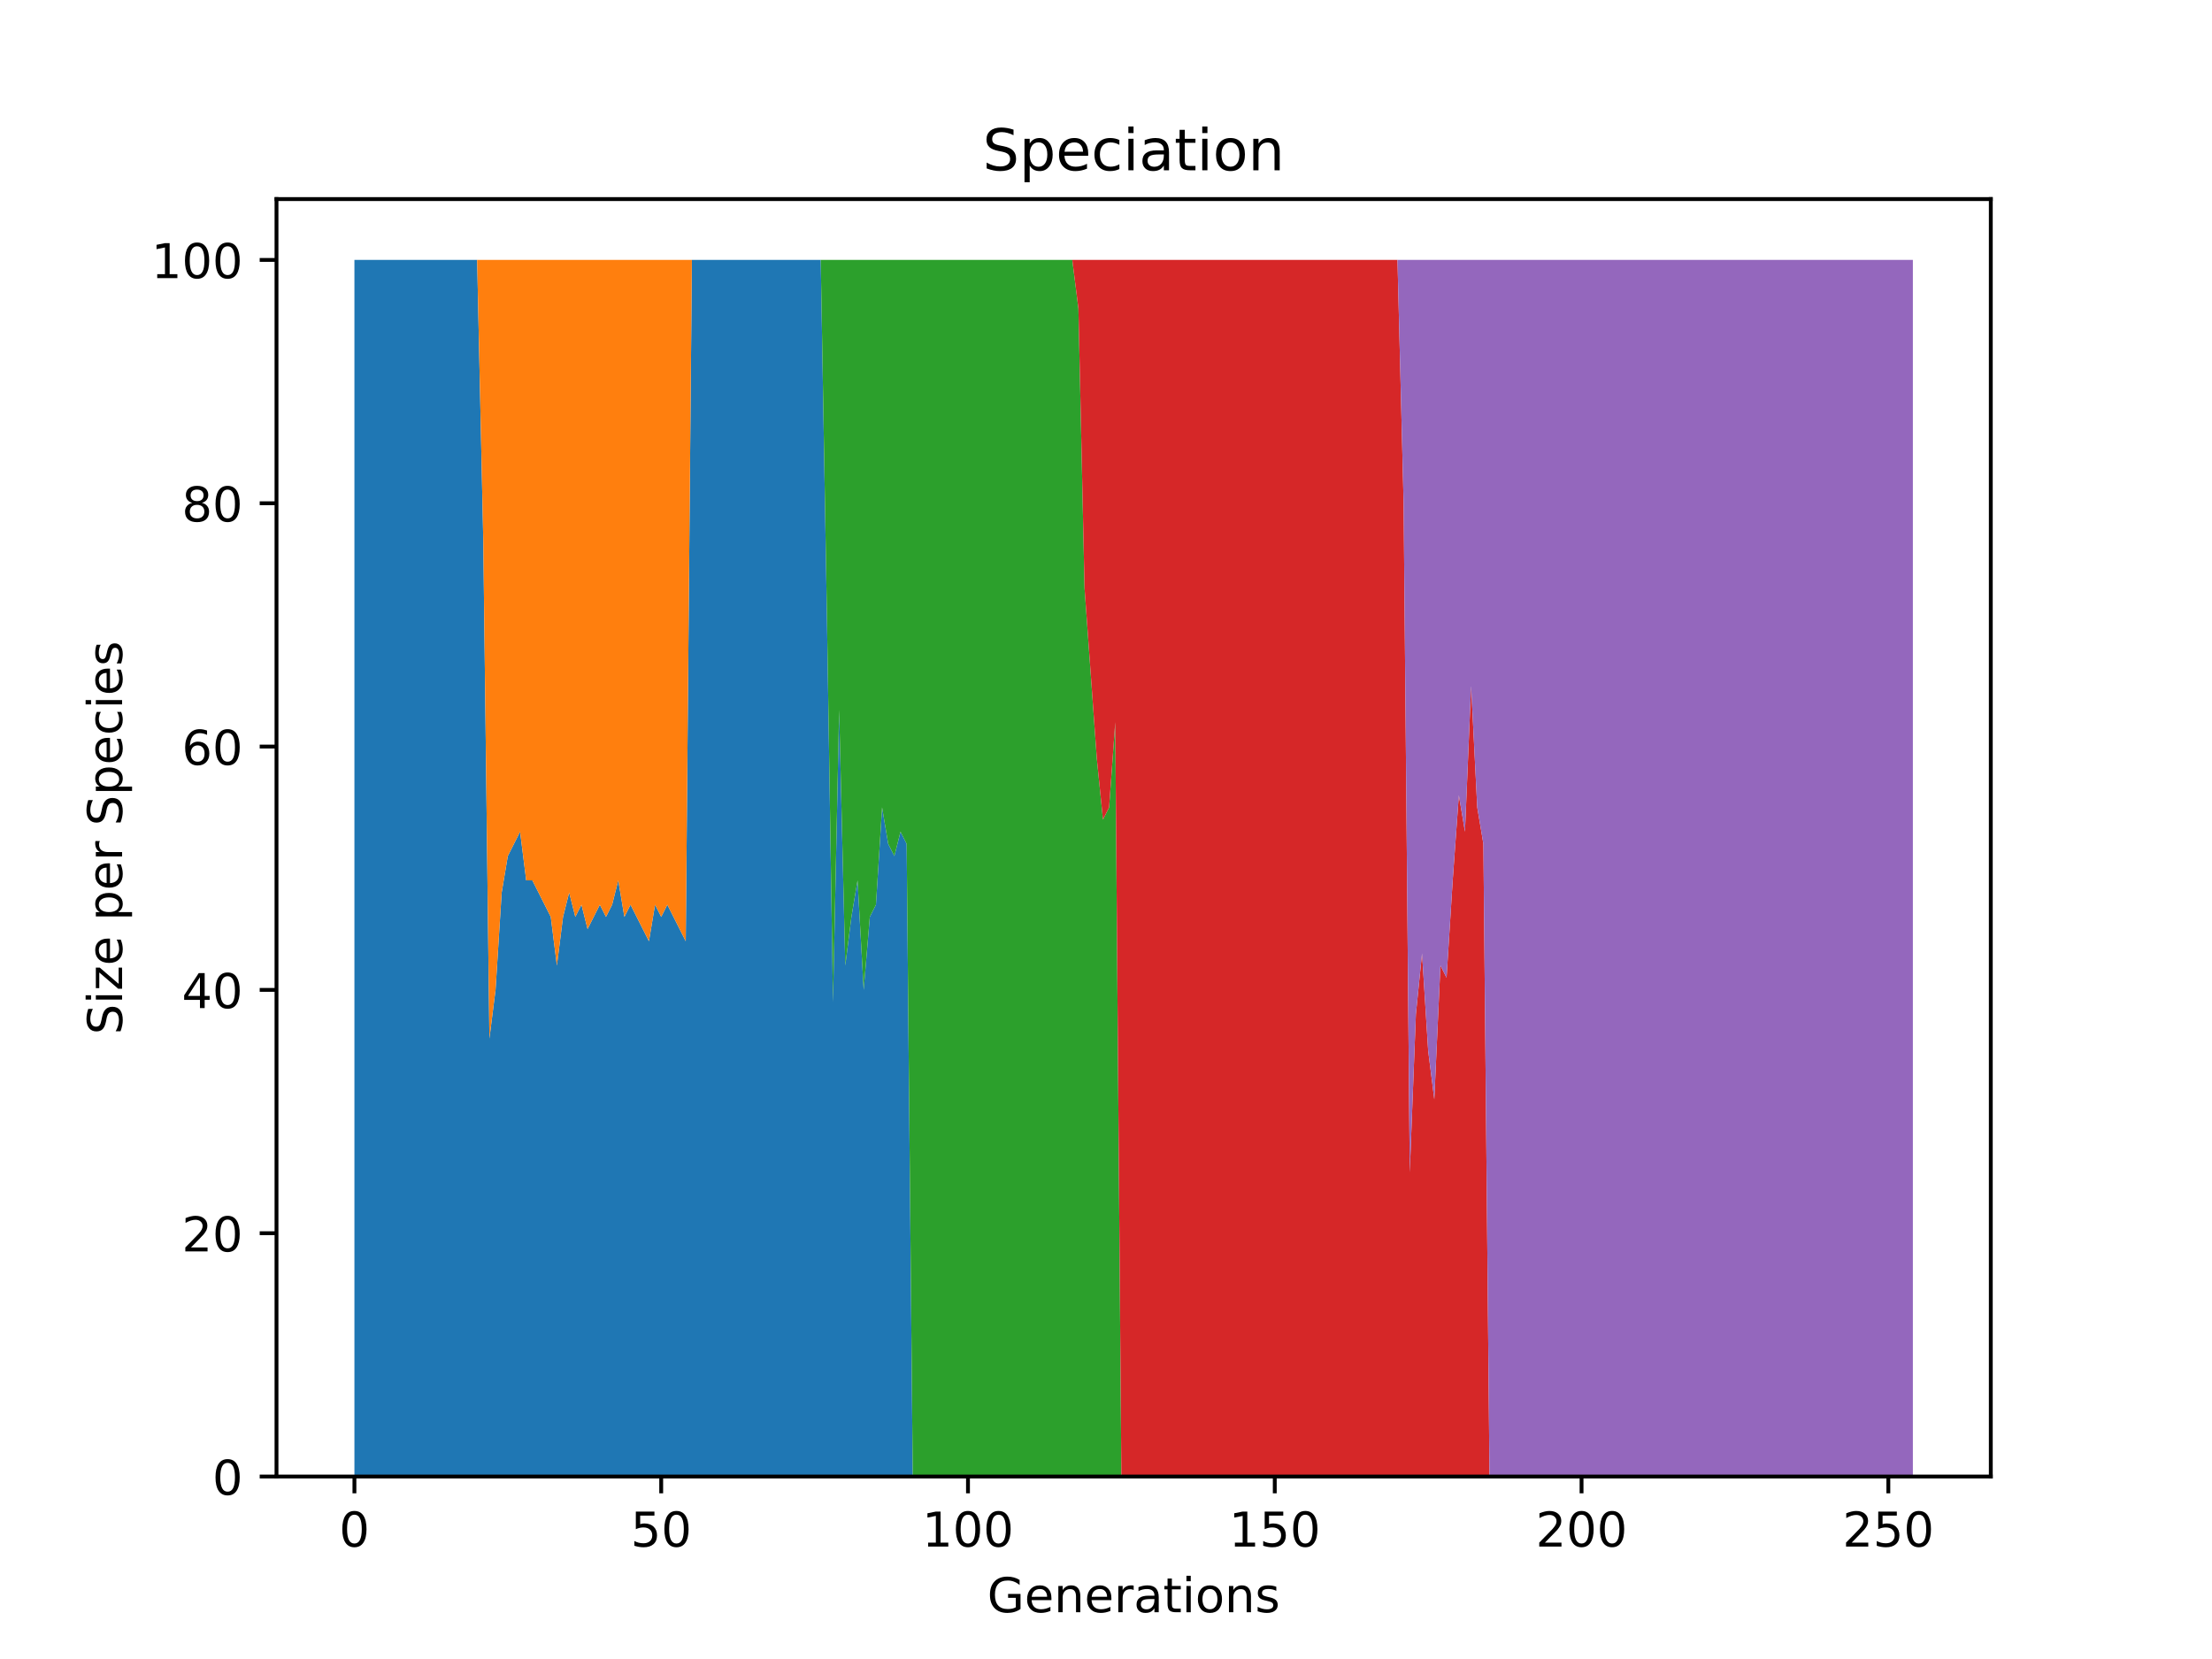 <?xml version="1.0" encoding="utf-8" standalone="no"?>
<!DOCTYPE svg PUBLIC "-//W3C//DTD SVG 1.1//EN"
  "http://www.w3.org/Graphics/SVG/1.1/DTD/svg11.dtd">
<!-- Created with matplotlib (https://matplotlib.org/) -->
<svg height="345.6pt" version="1.1" viewBox="0 0 460.8 345.6" width="460.8pt" xmlns="http://www.w3.org/2000/svg" xmlns:xlink="http://www.w3.org/1999/xlink">
 <defs>
  <style type="text/css">*{stroke-linecap:butt;stroke-linejoin:round;}</style>
 </defs>
 <g id="figure_1">
  <g id="patch_1">
   <path d="M 0 345.6 
L 460.8 345.6 
L 460.8 0 
L 0 0 
z
" style="fill:#ffffff;"/>
  </g>
  <g id="axes_1">
   <g id="patch_2">
    <path d="M 57.6 307.584 
L 414.72 307.584 
L 414.72 41.472 
L 57.6 41.472 
z
" style="fill:#ffffff;"/>
   </g>
   <g id="PolyCollection_1">
    <path clip-path="url(#p794f5091e7)" d="M 73.833 54.144 
L 73.833 307.584 
L 75.111 307.584 
L 76.389 307.584 
L 77.667 307.584 
L 78.945 307.584 
L 80.224 307.584 
L 81.502 307.584 
L 82.78 307.584 
L 84.058 307.584 
L 85.336 307.584 
L 86.614 307.584 
L 87.893 307.584 
L 89.171 307.584 
L 90.449 307.584 
L 91.727 307.584 
L 93.005 307.584 
L 94.283 307.584 
L 95.562 307.584 
L 96.84 307.584 
L 98.118 307.584 
L 99.396 307.584 
L 100.674 307.584 
L 101.952 307.584 
L 103.231 307.584 
L 104.509 307.584 
L 105.787 307.584 
L 107.065 307.584 
L 108.343 307.584 
L 109.621 307.584 
L 110.9 307.584 
L 112.178 307.584 
L 113.456 307.584 
L 114.734 307.584 
L 116.012 307.584 
L 117.29 307.584 
L 118.569 307.584 
L 119.847 307.584 
L 121.125 307.584 
L 122.403 307.584 
L 123.681 307.584 
L 124.959 307.584 
L 126.238 307.584 
L 127.516 307.584 
L 128.794 307.584 
L 130.072 307.584 
L 131.35 307.584 
L 132.628 307.584 
L 133.907 307.584 
L 135.185 307.584 
L 136.463 307.584 
L 137.741 307.584 
L 139.019 307.584 
L 140.297 307.584 
L 141.576 307.584 
L 142.854 307.584 
L 144.132 307.584 
L 145.41 307.584 
L 146.688 307.584 
L 147.966 307.584 
L 149.245 307.584 
L 150.523 307.584 
L 151.801 307.584 
L 153.079 307.584 
L 154.357 307.584 
L 155.635 307.584 
L 156.914 307.584 
L 158.192 307.584 
L 159.47 307.584 
L 160.748 307.584 
L 162.026 307.584 
L 163.304 307.584 
L 164.583 307.584 
L 165.861 307.584 
L 167.139 307.584 
L 168.417 307.584 
L 169.695 307.584 
L 170.973 307.584 
L 172.252 307.584 
L 173.53 307.584 
L 174.808 307.584 
L 176.086 307.584 
L 177.364 307.584 
L 178.642 307.584 
L 179.921 307.584 
L 181.199 307.584 
L 182.477 307.584 
L 183.755 307.584 
L 185.033 307.584 
L 186.311 307.584 
L 187.59 307.584 
L 188.868 307.584 
L 190.146 307.584 
L 191.424 307.584 
L 192.702 307.584 
L 193.98 307.584 
L 195.259 307.584 
L 196.537 307.584 
L 197.815 307.584 
L 199.093 307.584 
L 200.371 307.584 
L 201.649 307.584 
L 202.928 307.584 
L 204.206 307.584 
L 205.484 307.584 
L 206.762 307.584 
L 208.04 307.584 
L 209.318 307.584 
L 210.597 307.584 
L 211.875 307.584 
L 213.153 307.584 
L 214.431 307.584 
L 215.709 307.584 
L 216.987 307.584 
L 218.266 307.584 
L 219.544 307.584 
L 220.822 307.584 
L 222.1 307.584 
L 223.378 307.584 
L 224.656 307.584 
L 225.935 307.584 
L 227.213 307.584 
L 228.491 307.584 
L 229.769 307.584 
L 231.047 307.584 
L 232.325 307.584 
L 233.604 307.584 
L 234.882 307.584 
L 236.16 307.584 
L 237.438 307.584 
L 238.716 307.584 
L 239.995 307.584 
L 241.273 307.584 
L 242.551 307.584 
L 243.829 307.584 
L 245.107 307.584 
L 246.385 307.584 
L 247.664 307.584 
L 248.942 307.584 
L 250.22 307.584 
L 251.498 307.584 
L 252.776 307.584 
L 254.054 307.584 
L 255.333 307.584 
L 256.611 307.584 
L 257.889 307.584 
L 259.167 307.584 
L 260.445 307.584 
L 261.723 307.584 
L 263.002 307.584 
L 264.28 307.584 
L 265.558 307.584 
L 266.836 307.584 
L 268.114 307.584 
L 269.392 307.584 
L 270.671 307.584 
L 271.949 307.584 
L 273.227 307.584 
L 274.505 307.584 
L 275.783 307.584 
L 277.061 307.584 
L 278.34 307.584 
L 279.618 307.584 
L 280.896 307.584 
L 282.174 307.584 
L 283.452 307.584 
L 284.73 307.584 
L 286.009 307.584 
L 287.287 307.584 
L 288.565 307.584 
L 289.843 307.584 
L 291.121 307.584 
L 292.399 307.584 
L 293.678 307.584 
L 294.956 307.584 
L 296.234 307.584 
L 297.512 307.584 
L 298.79 307.584 
L 300.068 307.584 
L 301.347 307.584 
L 302.625 307.584 
L 303.903 307.584 
L 305.181 307.584 
L 306.459 307.584 
L 307.737 307.584 
L 309.016 307.584 
L 310.294 307.584 
L 311.572 307.584 
L 312.85 307.584 
L 314.128 307.584 
L 315.406 307.584 
L 316.685 307.584 
L 317.963 307.584 
L 319.241 307.584 
L 320.519 307.584 
L 321.797 307.584 
L 323.075 307.584 
L 324.354 307.584 
L 325.632 307.584 
L 326.91 307.584 
L 328.188 307.584 
L 329.466 307.584 
L 330.744 307.584 
L 332.023 307.584 
L 333.301 307.584 
L 334.579 307.584 
L 335.857 307.584 
L 337.135 307.584 
L 338.413 307.584 
L 339.692 307.584 
L 340.97 307.584 
L 342.248 307.584 
L 343.526 307.584 
L 344.804 307.584 
L 346.082 307.584 
L 347.361 307.584 
L 348.639 307.584 
L 349.917 307.584 
L 351.195 307.584 
L 352.473 307.584 
L 353.751 307.584 
L 355.03 307.584 
L 356.308 307.584 
L 357.586 307.584 
L 358.864 307.584 
L 360.142 307.584 
L 361.42 307.584 
L 362.699 307.584 
L 363.977 307.584 
L 365.255 307.584 
L 366.533 307.584 
L 367.811 307.584 
L 369.089 307.584 
L 370.368 307.584 
L 371.646 307.584 
L 372.924 307.584 
L 374.202 307.584 
L 375.48 307.584 
L 376.758 307.584 
L 378.037 307.584 
L 379.315 307.584 
L 380.593 307.584 
L 381.871 307.584 
L 383.149 307.584 
L 384.427 307.584 
L 385.706 307.584 
L 386.984 307.584 
L 388.262 307.584 
L 389.54 307.584 
L 390.818 307.584 
L 392.096 307.584 
L 393.375 307.584 
L 394.653 307.584 
L 395.931 307.584 
L 397.209 307.584 
L 398.487 307.584 
L 398.487 307.584 
L 398.487 307.584 
L 397.209 307.584 
L 395.931 307.584 
L 394.653 307.584 
L 393.375 307.584 
L 392.096 307.584 
L 390.818 307.584 
L 389.54 307.584 
L 388.262 307.584 
L 386.984 307.584 
L 385.706 307.584 
L 384.427 307.584 
L 383.149 307.584 
L 381.871 307.584 
L 380.593 307.584 
L 379.315 307.584 
L 378.037 307.584 
L 376.758 307.584 
L 375.48 307.584 
L 374.202 307.584 
L 372.924 307.584 
L 371.646 307.584 
L 370.368 307.584 
L 369.089 307.584 
L 367.811 307.584 
L 366.533 307.584 
L 365.255 307.584 
L 363.977 307.584 
L 362.699 307.584 
L 361.42 307.584 
L 360.142 307.584 
L 358.864 307.584 
L 357.586 307.584 
L 356.308 307.584 
L 355.03 307.584 
L 353.751 307.584 
L 352.473 307.584 
L 351.195 307.584 
L 349.917 307.584 
L 348.639 307.584 
L 347.361 307.584 
L 346.082 307.584 
L 344.804 307.584 
L 343.526 307.584 
L 342.248 307.584 
L 340.97 307.584 
L 339.692 307.584 
L 338.413 307.584 
L 337.135 307.584 
L 335.857 307.584 
L 334.579 307.584 
L 333.301 307.584 
L 332.023 307.584 
L 330.744 307.584 
L 329.466 307.584 
L 328.188 307.584 
L 326.91 307.584 
L 325.632 307.584 
L 324.354 307.584 
L 323.075 307.584 
L 321.797 307.584 
L 320.519 307.584 
L 319.241 307.584 
L 317.963 307.584 
L 316.685 307.584 
L 315.406 307.584 
L 314.128 307.584 
L 312.85 307.584 
L 311.572 307.584 
L 310.294 307.584 
L 309.016 307.584 
L 307.737 307.584 
L 306.459 307.584 
L 305.181 307.584 
L 303.903 307.584 
L 302.625 307.584 
L 301.347 307.584 
L 300.068 307.584 
L 298.79 307.584 
L 297.512 307.584 
L 296.234 307.584 
L 294.956 307.584 
L 293.678 307.584 
L 292.399 307.584 
L 291.121 307.584 
L 289.843 307.584 
L 288.565 307.584 
L 287.287 307.584 
L 286.009 307.584 
L 284.73 307.584 
L 283.452 307.584 
L 282.174 307.584 
L 280.896 307.584 
L 279.618 307.584 
L 278.34 307.584 
L 277.061 307.584 
L 275.783 307.584 
L 274.505 307.584 
L 273.227 307.584 
L 271.949 307.584 
L 270.671 307.584 
L 269.392 307.584 
L 268.114 307.584 
L 266.836 307.584 
L 265.558 307.584 
L 264.28 307.584 
L 263.002 307.584 
L 261.723 307.584 
L 260.445 307.584 
L 259.167 307.584 
L 257.889 307.584 
L 256.611 307.584 
L 255.333 307.584 
L 254.054 307.584 
L 252.776 307.584 
L 251.498 307.584 
L 250.22 307.584 
L 248.942 307.584 
L 247.664 307.584 
L 246.385 307.584 
L 245.107 307.584 
L 243.829 307.584 
L 242.551 307.584 
L 241.273 307.584 
L 239.995 307.584 
L 238.716 307.584 
L 237.438 307.584 
L 236.16 307.584 
L 234.882 307.584 
L 233.604 307.584 
L 232.325 307.584 
L 231.047 307.584 
L 229.769 307.584 
L 228.491 307.584 
L 227.213 307.584 
L 225.935 307.584 
L 224.656 307.584 
L 223.378 307.584 
L 222.1 307.584 
L 220.822 307.584 
L 219.544 307.584 
L 218.266 307.584 
L 216.987 307.584 
L 215.709 307.584 
L 214.431 307.584 
L 213.153 307.584 
L 211.875 307.584 
L 210.597 307.584 
L 209.318 307.584 
L 208.04 307.584 
L 206.762 307.584 
L 205.484 307.584 
L 204.206 307.584 
L 202.928 307.584 
L 201.649 307.584 
L 200.371 307.584 
L 199.093 307.584 
L 197.815 307.584 
L 196.537 307.584 
L 195.259 307.584 
L 193.98 307.584 
L 192.702 307.584 
L 191.424 307.584 
L 190.146 307.584 
L 188.868 175.795 
L 187.59 173.261 
L 186.311 178.33 
L 185.033 175.795 
L 183.755 168.192 
L 182.477 188.467 
L 181.199 191.002 
L 179.921 206.208 
L 178.642 183.398 
L 177.364 191.002 
L 176.086 201.139 
L 174.808 147.917 
L 173.53 208.742 
L 172.252 127.642 
L 170.973 54.144 
L 169.695 54.144 
L 168.417 54.144 
L 167.139 54.144 
L 165.861 54.144 
L 164.583 54.144 
L 163.304 54.144 
L 162.026 54.144 
L 160.748 54.144 
L 159.47 54.144 
L 158.192 54.144 
L 156.914 54.144 
L 155.635 54.144 
L 154.357 54.144 
L 153.079 54.144 
L 151.801 54.144 
L 150.523 54.144 
L 149.245 54.144 
L 147.966 54.144 
L 146.688 54.144 
L 145.41 54.144 
L 144.132 54.144 
L 142.854 196.07 
L 141.576 193.536 
L 140.297 191.002 
L 139.019 188.467 
L 137.741 191.002 
L 136.463 188.467 
L 135.185 196.07 
L 133.907 193.536 
L 132.628 191.002 
L 131.35 188.467 
L 130.072 191.002 
L 128.794 183.398 
L 127.516 188.467 
L 126.238 191.002 
L 124.959 188.467 
L 123.681 191.002 
L 122.403 193.536 
L 121.125 188.467 
L 119.847 191.002 
L 118.569 185.933 
L 117.29 191.002 
L 116.012 201.139 
L 114.734 191.002 
L 113.456 188.467 
L 112.178 185.933 
L 110.9 183.398 
L 109.621 183.398 
L 108.343 173.261 
L 107.065 175.795 
L 105.787 178.33 
L 104.509 185.933 
L 103.231 206.208 
L 101.952 216.346 
L 100.674 112.435 
L 99.396 54.144 
L 98.118 54.144 
L 96.84 54.144 
L 95.562 54.144 
L 94.283 54.144 
L 93.005 54.144 
L 91.727 54.144 
L 90.449 54.144 
L 89.171 54.144 
L 87.893 54.144 
L 86.614 54.144 
L 85.336 54.144 
L 84.058 54.144 
L 82.78 54.144 
L 81.502 54.144 
L 80.224 54.144 
L 78.945 54.144 
L 77.667 54.144 
L 76.389 54.144 
L 75.111 54.144 
L 73.833 54.144 
z
" style="fill:#1f77b4;"/>
   </g>
   <g id="PolyCollection_2">
    <path clip-path="url(#p794f5091e7)" d="M 73.833 54.144 
L 73.833 54.144 
L 75.111 54.144 
L 76.389 54.144 
L 77.667 54.144 
L 78.945 54.144 
L 80.224 54.144 
L 81.502 54.144 
L 82.78 54.144 
L 84.058 54.144 
L 85.336 54.144 
L 86.614 54.144 
L 87.893 54.144 
L 89.171 54.144 
L 90.449 54.144 
L 91.727 54.144 
L 93.005 54.144 
L 94.283 54.144 
L 95.562 54.144 
L 96.84 54.144 
L 98.118 54.144 
L 99.396 54.144 
L 100.674 112.435 
L 101.952 216.346 
L 103.231 206.208 
L 104.509 185.933 
L 105.787 178.33 
L 107.065 175.795 
L 108.343 173.261 
L 109.621 183.398 
L 110.9 183.398 
L 112.178 185.933 
L 113.456 188.467 
L 114.734 191.002 
L 116.012 201.139 
L 117.29 191.002 
L 118.569 185.933 
L 119.847 191.002 
L 121.125 188.467 
L 122.403 193.536 
L 123.681 191.002 
L 124.959 188.467 
L 126.238 191.002 
L 127.516 188.467 
L 128.794 183.398 
L 130.072 191.002 
L 131.35 188.467 
L 132.628 191.002 
L 133.907 193.536 
L 135.185 196.07 
L 136.463 188.467 
L 137.741 191.002 
L 139.019 188.467 
L 140.297 191.002 
L 141.576 193.536 
L 142.854 196.07 
L 144.132 54.144 
L 145.41 54.144 
L 146.688 54.144 
L 147.966 54.144 
L 149.245 54.144 
L 150.523 54.144 
L 151.801 54.144 
L 153.079 54.144 
L 154.357 54.144 
L 155.635 54.144 
L 156.914 54.144 
L 158.192 54.144 
L 159.47 54.144 
L 160.748 54.144 
L 162.026 54.144 
L 163.304 54.144 
L 164.583 54.144 
L 165.861 54.144 
L 167.139 54.144 
L 168.417 54.144 
L 169.695 54.144 
L 170.973 54.144 
L 172.252 127.642 
L 173.53 208.742 
L 174.808 147.917 
L 176.086 201.139 
L 177.364 191.002 
L 178.642 183.398 
L 179.921 206.208 
L 181.199 191.002 
L 182.477 188.467 
L 183.755 168.192 
L 185.033 175.795 
L 186.311 178.33 
L 187.59 173.261 
L 188.868 175.795 
L 190.146 307.584 
L 191.424 307.584 
L 192.702 307.584 
L 193.98 307.584 
L 195.259 307.584 
L 196.537 307.584 
L 197.815 307.584 
L 199.093 307.584 
L 200.371 307.584 
L 201.649 307.584 
L 202.928 307.584 
L 204.206 307.584 
L 205.484 307.584 
L 206.762 307.584 
L 208.04 307.584 
L 209.318 307.584 
L 210.597 307.584 
L 211.875 307.584 
L 213.153 307.584 
L 214.431 307.584 
L 215.709 307.584 
L 216.987 307.584 
L 218.266 307.584 
L 219.544 307.584 
L 220.822 307.584 
L 222.1 307.584 
L 223.378 307.584 
L 224.656 307.584 
L 225.935 307.584 
L 227.213 307.584 
L 228.491 307.584 
L 229.769 307.584 
L 231.047 307.584 
L 232.325 307.584 
L 233.604 307.584 
L 234.882 307.584 
L 236.16 307.584 
L 237.438 307.584 
L 238.716 307.584 
L 239.995 307.584 
L 241.273 307.584 
L 242.551 307.584 
L 243.829 307.584 
L 245.107 307.584 
L 246.385 307.584 
L 247.664 307.584 
L 248.942 307.584 
L 250.22 307.584 
L 251.498 307.584 
L 252.776 307.584 
L 254.054 307.584 
L 255.333 307.584 
L 256.611 307.584 
L 257.889 307.584 
L 259.167 307.584 
L 260.445 307.584 
L 261.723 307.584 
L 263.002 307.584 
L 264.28 307.584 
L 265.558 307.584 
L 266.836 307.584 
L 268.114 307.584 
L 269.392 307.584 
L 270.671 307.584 
L 271.949 307.584 
L 273.227 307.584 
L 274.505 307.584 
L 275.783 307.584 
L 277.061 307.584 
L 278.34 307.584 
L 279.618 307.584 
L 280.896 307.584 
L 282.174 307.584 
L 283.452 307.584 
L 284.73 307.584 
L 286.009 307.584 
L 287.287 307.584 
L 288.565 307.584 
L 289.843 307.584 
L 291.121 307.584 
L 292.399 307.584 
L 293.678 307.584 
L 294.956 307.584 
L 296.234 307.584 
L 297.512 307.584 
L 298.79 307.584 
L 300.068 307.584 
L 301.347 307.584 
L 302.625 307.584 
L 303.903 307.584 
L 305.181 307.584 
L 306.459 307.584 
L 307.737 307.584 
L 309.016 307.584 
L 310.294 307.584 
L 311.572 307.584 
L 312.85 307.584 
L 314.128 307.584 
L 315.406 307.584 
L 316.685 307.584 
L 317.963 307.584 
L 319.241 307.584 
L 320.519 307.584 
L 321.797 307.584 
L 323.075 307.584 
L 324.354 307.584 
L 325.632 307.584 
L 326.91 307.584 
L 328.188 307.584 
L 329.466 307.584 
L 330.744 307.584 
L 332.023 307.584 
L 333.301 307.584 
L 334.579 307.584 
L 335.857 307.584 
L 337.135 307.584 
L 338.413 307.584 
L 339.692 307.584 
L 340.97 307.584 
L 342.248 307.584 
L 343.526 307.584 
L 344.804 307.584 
L 346.082 307.584 
L 347.361 307.584 
L 348.639 307.584 
L 349.917 307.584 
L 351.195 307.584 
L 352.473 307.584 
L 353.751 307.584 
L 355.03 307.584 
L 356.308 307.584 
L 357.586 307.584 
L 358.864 307.584 
L 360.142 307.584 
L 361.42 307.584 
L 362.699 307.584 
L 363.977 307.584 
L 365.255 307.584 
L 366.533 307.584 
L 367.811 307.584 
L 369.089 307.584 
L 370.368 307.584 
L 371.646 307.584 
L 372.924 307.584 
L 374.202 307.584 
L 375.48 307.584 
L 376.758 307.584 
L 378.037 307.584 
L 379.315 307.584 
L 380.593 307.584 
L 381.871 307.584 
L 383.149 307.584 
L 384.427 307.584 
L 385.706 307.584 
L 386.984 307.584 
L 388.262 307.584 
L 389.54 307.584 
L 390.818 307.584 
L 392.096 307.584 
L 393.375 307.584 
L 394.653 307.584 
L 395.931 307.584 
L 397.209 307.584 
L 398.487 307.584 
L 398.487 307.584 
L 398.487 307.584 
L 397.209 307.584 
L 395.931 307.584 
L 394.653 307.584 
L 393.375 307.584 
L 392.096 307.584 
L 390.818 307.584 
L 389.54 307.584 
L 388.262 307.584 
L 386.984 307.584 
L 385.706 307.584 
L 384.427 307.584 
L 383.149 307.584 
L 381.871 307.584 
L 380.593 307.584 
L 379.315 307.584 
L 378.037 307.584 
L 376.758 307.584 
L 375.48 307.584 
L 374.202 307.584 
L 372.924 307.584 
L 371.646 307.584 
L 370.368 307.584 
L 369.089 307.584 
L 367.811 307.584 
L 366.533 307.584 
L 365.255 307.584 
L 363.977 307.584 
L 362.699 307.584 
L 361.42 307.584 
L 360.142 307.584 
L 358.864 307.584 
L 357.586 307.584 
L 356.308 307.584 
L 355.03 307.584 
L 353.751 307.584 
L 352.473 307.584 
L 351.195 307.584 
L 349.917 307.584 
L 348.639 307.584 
L 347.361 307.584 
L 346.082 307.584 
L 344.804 307.584 
L 343.526 307.584 
L 342.248 307.584 
L 340.97 307.584 
L 339.692 307.584 
L 338.413 307.584 
L 337.135 307.584 
L 335.857 307.584 
L 334.579 307.584 
L 333.301 307.584 
L 332.023 307.584 
L 330.744 307.584 
L 329.466 307.584 
L 328.188 307.584 
L 326.91 307.584 
L 325.632 307.584 
L 324.354 307.584 
L 323.075 307.584 
L 321.797 307.584 
L 320.519 307.584 
L 319.241 307.584 
L 317.963 307.584 
L 316.685 307.584 
L 315.406 307.584 
L 314.128 307.584 
L 312.85 307.584 
L 311.572 307.584 
L 310.294 307.584 
L 309.016 307.584 
L 307.737 307.584 
L 306.459 307.584 
L 305.181 307.584 
L 303.903 307.584 
L 302.625 307.584 
L 301.347 307.584 
L 300.068 307.584 
L 298.79 307.584 
L 297.512 307.584 
L 296.234 307.584 
L 294.956 307.584 
L 293.678 307.584 
L 292.399 307.584 
L 291.121 307.584 
L 289.843 307.584 
L 288.565 307.584 
L 287.287 307.584 
L 286.009 307.584 
L 284.73 307.584 
L 283.452 307.584 
L 282.174 307.584 
L 280.896 307.584 
L 279.618 307.584 
L 278.34 307.584 
L 277.061 307.584 
L 275.783 307.584 
L 274.505 307.584 
L 273.227 307.584 
L 271.949 307.584 
L 270.671 307.584 
L 269.392 307.584 
L 268.114 307.584 
L 266.836 307.584 
L 265.558 307.584 
L 264.28 307.584 
L 263.002 307.584 
L 261.723 307.584 
L 260.445 307.584 
L 259.167 307.584 
L 257.889 307.584 
L 256.611 307.584 
L 255.333 307.584 
L 254.054 307.584 
L 252.776 307.584 
L 251.498 307.584 
L 250.22 307.584 
L 248.942 307.584 
L 247.664 307.584 
L 246.385 307.584 
L 245.107 307.584 
L 243.829 307.584 
L 242.551 307.584 
L 241.273 307.584 
L 239.995 307.584 
L 238.716 307.584 
L 237.438 307.584 
L 236.16 307.584 
L 234.882 307.584 
L 233.604 307.584 
L 232.325 307.584 
L 231.047 307.584 
L 229.769 307.584 
L 228.491 307.584 
L 227.213 307.584 
L 225.935 307.584 
L 224.656 307.584 
L 223.378 307.584 
L 222.1 307.584 
L 220.822 307.584 
L 219.544 307.584 
L 218.266 307.584 
L 216.987 307.584 
L 215.709 307.584 
L 214.431 307.584 
L 213.153 307.584 
L 211.875 307.584 
L 210.597 307.584 
L 209.318 307.584 
L 208.04 307.584 
L 206.762 307.584 
L 205.484 307.584 
L 204.206 307.584 
L 202.928 307.584 
L 201.649 307.584 
L 200.371 307.584 
L 199.093 307.584 
L 197.815 307.584 
L 196.537 307.584 
L 195.259 307.584 
L 193.98 307.584 
L 192.702 307.584 
L 191.424 307.584 
L 190.146 307.584 
L 188.868 175.795 
L 187.59 173.261 
L 186.311 178.33 
L 185.033 175.795 
L 183.755 168.192 
L 182.477 188.467 
L 181.199 191.002 
L 179.921 206.208 
L 178.642 183.398 
L 177.364 191.002 
L 176.086 201.139 
L 174.808 147.917 
L 173.53 208.742 
L 172.252 127.642 
L 170.973 54.144 
L 169.695 54.144 
L 168.417 54.144 
L 167.139 54.144 
L 165.861 54.144 
L 164.583 54.144 
L 163.304 54.144 
L 162.026 54.144 
L 160.748 54.144 
L 159.47 54.144 
L 158.192 54.144 
L 156.914 54.144 
L 155.635 54.144 
L 154.357 54.144 
L 153.079 54.144 
L 151.801 54.144 
L 150.523 54.144 
L 149.245 54.144 
L 147.966 54.144 
L 146.688 54.144 
L 145.41 54.144 
L 144.132 54.144 
L 142.854 54.144 
L 141.576 54.144 
L 140.297 54.144 
L 139.019 54.144 
L 137.741 54.144 
L 136.463 54.144 
L 135.185 54.144 
L 133.907 54.144 
L 132.628 54.144 
L 131.35 54.144 
L 130.072 54.144 
L 128.794 54.144 
L 127.516 54.144 
L 126.238 54.144 
L 124.959 54.144 
L 123.681 54.144 
L 122.403 54.144 
L 121.125 54.144 
L 119.847 54.144 
L 118.569 54.144 
L 117.29 54.144 
L 116.012 54.144 
L 114.734 54.144 
L 113.456 54.144 
L 112.178 54.144 
L 110.9 54.144 
L 109.621 54.144 
L 108.343 54.144 
L 107.065 54.144 
L 105.787 54.144 
L 104.509 54.144 
L 103.231 54.144 
L 101.952 54.144 
L 100.674 54.144 
L 99.396 54.144 
L 98.118 54.144 
L 96.84 54.144 
L 95.562 54.144 
L 94.283 54.144 
L 93.005 54.144 
L 91.727 54.144 
L 90.449 54.144 
L 89.171 54.144 
L 87.893 54.144 
L 86.614 54.144 
L 85.336 54.144 
L 84.058 54.144 
L 82.78 54.144 
L 81.502 54.144 
L 80.224 54.144 
L 78.945 54.144 
L 77.667 54.144 
L 76.389 54.144 
L 75.111 54.144 
L 73.833 54.144 
z
" style="fill:#ff7f0e;"/>
   </g>
   <g id="PolyCollection_3">
    <path clip-path="url(#p794f5091e7)" d="M 73.833 54.144 
L 73.833 54.144 
L 75.111 54.144 
L 76.389 54.144 
L 77.667 54.144 
L 78.945 54.144 
L 80.224 54.144 
L 81.502 54.144 
L 82.78 54.144 
L 84.058 54.144 
L 85.336 54.144 
L 86.614 54.144 
L 87.893 54.144 
L 89.171 54.144 
L 90.449 54.144 
L 91.727 54.144 
L 93.005 54.144 
L 94.283 54.144 
L 95.562 54.144 
L 96.84 54.144 
L 98.118 54.144 
L 99.396 54.144 
L 100.674 54.144 
L 101.952 54.144 
L 103.231 54.144 
L 104.509 54.144 
L 105.787 54.144 
L 107.065 54.144 
L 108.343 54.144 
L 109.621 54.144 
L 110.9 54.144 
L 112.178 54.144 
L 113.456 54.144 
L 114.734 54.144 
L 116.012 54.144 
L 117.29 54.144 
L 118.569 54.144 
L 119.847 54.144 
L 121.125 54.144 
L 122.403 54.144 
L 123.681 54.144 
L 124.959 54.144 
L 126.238 54.144 
L 127.516 54.144 
L 128.794 54.144 
L 130.072 54.144 
L 131.35 54.144 
L 132.628 54.144 
L 133.907 54.144 
L 135.185 54.144 
L 136.463 54.144 
L 137.741 54.144 
L 139.019 54.144 
L 140.297 54.144 
L 141.576 54.144 
L 142.854 54.144 
L 144.132 54.144 
L 145.41 54.144 
L 146.688 54.144 
L 147.966 54.144 
L 149.245 54.144 
L 150.523 54.144 
L 151.801 54.144 
L 153.079 54.144 
L 154.357 54.144 
L 155.635 54.144 
L 156.914 54.144 
L 158.192 54.144 
L 159.47 54.144 
L 160.748 54.144 
L 162.026 54.144 
L 163.304 54.144 
L 164.583 54.144 
L 165.861 54.144 
L 167.139 54.144 
L 168.417 54.144 
L 169.695 54.144 
L 170.973 54.144 
L 172.252 127.642 
L 173.53 208.742 
L 174.808 147.917 
L 176.086 201.139 
L 177.364 191.002 
L 178.642 183.398 
L 179.921 206.208 
L 181.199 191.002 
L 182.477 188.467 
L 183.755 168.192 
L 185.033 175.795 
L 186.311 178.33 
L 187.59 173.261 
L 188.868 175.795 
L 190.146 307.584 
L 191.424 307.584 
L 192.702 307.584 
L 193.98 307.584 
L 195.259 307.584 
L 196.537 307.584 
L 197.815 307.584 
L 199.093 307.584 
L 200.371 307.584 
L 201.649 307.584 
L 202.928 307.584 
L 204.206 307.584 
L 205.484 307.584 
L 206.762 307.584 
L 208.04 307.584 
L 209.318 307.584 
L 210.597 307.584 
L 211.875 307.584 
L 213.153 307.584 
L 214.431 307.584 
L 215.709 307.584 
L 216.987 307.584 
L 218.266 307.584 
L 219.544 307.584 
L 220.822 307.584 
L 222.1 307.584 
L 223.378 307.584 
L 224.656 307.584 
L 225.935 307.584 
L 227.213 307.584 
L 228.491 307.584 
L 229.769 307.584 
L 231.047 307.584 
L 232.325 307.584 
L 233.604 307.584 
L 234.882 307.584 
L 236.16 307.584 
L 237.438 307.584 
L 238.716 307.584 
L 239.995 307.584 
L 241.273 307.584 
L 242.551 307.584 
L 243.829 307.584 
L 245.107 307.584 
L 246.385 307.584 
L 247.664 307.584 
L 248.942 307.584 
L 250.22 307.584 
L 251.498 307.584 
L 252.776 307.584 
L 254.054 307.584 
L 255.333 307.584 
L 256.611 307.584 
L 257.889 307.584 
L 259.167 307.584 
L 260.445 307.584 
L 261.723 307.584 
L 263.002 307.584 
L 264.28 307.584 
L 265.558 307.584 
L 266.836 307.584 
L 268.114 307.584 
L 269.392 307.584 
L 270.671 307.584 
L 271.949 307.584 
L 273.227 307.584 
L 274.505 307.584 
L 275.783 307.584 
L 277.061 307.584 
L 278.34 307.584 
L 279.618 307.584 
L 280.896 307.584 
L 282.174 307.584 
L 283.452 307.584 
L 284.73 307.584 
L 286.009 307.584 
L 287.287 307.584 
L 288.565 307.584 
L 289.843 307.584 
L 291.121 307.584 
L 292.399 307.584 
L 293.678 307.584 
L 294.956 307.584 
L 296.234 307.584 
L 297.512 307.584 
L 298.79 307.584 
L 300.068 307.584 
L 301.347 307.584 
L 302.625 307.584 
L 303.903 307.584 
L 305.181 307.584 
L 306.459 307.584 
L 307.737 307.584 
L 309.016 307.584 
L 310.294 307.584 
L 311.572 307.584 
L 312.85 307.584 
L 314.128 307.584 
L 315.406 307.584 
L 316.685 307.584 
L 317.963 307.584 
L 319.241 307.584 
L 320.519 307.584 
L 321.797 307.584 
L 323.075 307.584 
L 324.354 307.584 
L 325.632 307.584 
L 326.91 307.584 
L 328.188 307.584 
L 329.466 307.584 
L 330.744 307.584 
L 332.023 307.584 
L 333.301 307.584 
L 334.579 307.584 
L 335.857 307.584 
L 337.135 307.584 
L 338.413 307.584 
L 339.692 307.584 
L 340.97 307.584 
L 342.248 307.584 
L 343.526 307.584 
L 344.804 307.584 
L 346.082 307.584 
L 347.361 307.584 
L 348.639 307.584 
L 349.917 307.584 
L 351.195 307.584 
L 352.473 307.584 
L 353.751 307.584 
L 355.03 307.584 
L 356.308 307.584 
L 357.586 307.584 
L 358.864 307.584 
L 360.142 307.584 
L 361.42 307.584 
L 362.699 307.584 
L 363.977 307.584 
L 365.255 307.584 
L 366.533 307.584 
L 367.811 307.584 
L 369.089 307.584 
L 370.368 307.584 
L 371.646 307.584 
L 372.924 307.584 
L 374.202 307.584 
L 375.48 307.584 
L 376.758 307.584 
L 378.037 307.584 
L 379.315 307.584 
L 380.593 307.584 
L 381.871 307.584 
L 383.149 307.584 
L 384.427 307.584 
L 385.706 307.584 
L 386.984 307.584 
L 388.262 307.584 
L 389.54 307.584 
L 390.818 307.584 
L 392.096 307.584 
L 393.375 307.584 
L 394.653 307.584 
L 395.931 307.584 
L 397.209 307.584 
L 398.487 307.584 
L 398.487 307.584 
L 398.487 307.584 
L 397.209 307.584 
L 395.931 307.584 
L 394.653 307.584 
L 393.375 307.584 
L 392.096 307.584 
L 390.818 307.584 
L 389.54 307.584 
L 388.262 307.584 
L 386.984 307.584 
L 385.706 307.584 
L 384.427 307.584 
L 383.149 307.584 
L 381.871 307.584 
L 380.593 307.584 
L 379.315 307.584 
L 378.037 307.584 
L 376.758 307.584 
L 375.48 307.584 
L 374.202 307.584 
L 372.924 307.584 
L 371.646 307.584 
L 370.368 307.584 
L 369.089 307.584 
L 367.811 307.584 
L 366.533 307.584 
L 365.255 307.584 
L 363.977 307.584 
L 362.699 307.584 
L 361.42 307.584 
L 360.142 307.584 
L 358.864 307.584 
L 357.586 307.584 
L 356.308 307.584 
L 355.03 307.584 
L 353.751 307.584 
L 352.473 307.584 
L 351.195 307.584 
L 349.917 307.584 
L 348.639 307.584 
L 347.361 307.584 
L 346.082 307.584 
L 344.804 307.584 
L 343.526 307.584 
L 342.248 307.584 
L 340.97 307.584 
L 339.692 307.584 
L 338.413 307.584 
L 337.135 307.584 
L 335.857 307.584 
L 334.579 307.584 
L 333.301 307.584 
L 332.023 307.584 
L 330.744 307.584 
L 329.466 307.584 
L 328.188 307.584 
L 326.91 307.584 
L 325.632 307.584 
L 324.354 307.584 
L 323.075 307.584 
L 321.797 307.584 
L 320.519 307.584 
L 319.241 307.584 
L 317.963 307.584 
L 316.685 307.584 
L 315.406 307.584 
L 314.128 307.584 
L 312.85 307.584 
L 311.572 307.584 
L 310.294 307.584 
L 309.016 307.584 
L 307.737 307.584 
L 306.459 307.584 
L 305.181 307.584 
L 303.903 307.584 
L 302.625 307.584 
L 301.347 307.584 
L 300.068 307.584 
L 298.79 307.584 
L 297.512 307.584 
L 296.234 307.584 
L 294.956 307.584 
L 293.678 307.584 
L 292.399 307.584 
L 291.121 307.584 
L 289.843 307.584 
L 288.565 307.584 
L 287.287 307.584 
L 286.009 307.584 
L 284.73 307.584 
L 283.452 307.584 
L 282.174 307.584 
L 280.896 307.584 
L 279.618 307.584 
L 278.34 307.584 
L 277.061 307.584 
L 275.783 307.584 
L 274.505 307.584 
L 273.227 307.584 
L 271.949 307.584 
L 270.671 307.584 
L 269.392 307.584 
L 268.114 307.584 
L 266.836 307.584 
L 265.558 307.584 
L 264.28 307.584 
L 263.002 307.584 
L 261.723 307.584 
L 260.445 307.584 
L 259.167 307.584 
L 257.889 307.584 
L 256.611 307.584 
L 255.333 307.584 
L 254.054 307.584 
L 252.776 307.584 
L 251.498 307.584 
L 250.22 307.584 
L 248.942 307.584 
L 247.664 307.584 
L 246.385 307.584 
L 245.107 307.584 
L 243.829 307.584 
L 242.551 307.584 
L 241.273 307.584 
L 239.995 307.584 
L 238.716 307.584 
L 237.438 307.584 
L 236.16 307.584 
L 234.882 307.584 
L 233.604 307.584 
L 232.325 150.451 
L 231.047 168.192 
L 229.769 170.726 
L 228.491 158.054 
L 227.213 140.314 
L 225.935 122.573 
L 224.656 64.282 
L 223.378 54.144 
L 222.1 54.144 
L 220.822 54.144 
L 219.544 54.144 
L 218.266 54.144 
L 216.987 54.144 
L 215.709 54.144 
L 214.431 54.144 
L 213.153 54.144 
L 211.875 54.144 
L 210.597 54.144 
L 209.318 54.144 
L 208.04 54.144 
L 206.762 54.144 
L 205.484 54.144 
L 204.206 54.144 
L 202.928 54.144 
L 201.649 54.144 
L 200.371 54.144 
L 199.093 54.144 
L 197.815 54.144 
L 196.537 54.144 
L 195.259 54.144 
L 193.98 54.144 
L 192.702 54.144 
L 191.424 54.144 
L 190.146 54.144 
L 188.868 54.144 
L 187.59 54.144 
L 186.311 54.144 
L 185.033 54.144 
L 183.755 54.144 
L 182.477 54.144 
L 181.199 54.144 
L 179.921 54.144 
L 178.642 54.144 
L 177.364 54.144 
L 176.086 54.144 
L 174.808 54.144 
L 173.53 54.144 
L 172.252 54.144 
L 170.973 54.144 
L 169.695 54.144 
L 168.417 54.144 
L 167.139 54.144 
L 165.861 54.144 
L 164.583 54.144 
L 163.304 54.144 
L 162.026 54.144 
L 160.748 54.144 
L 159.47 54.144 
L 158.192 54.144 
L 156.914 54.144 
L 155.635 54.144 
L 154.357 54.144 
L 153.079 54.144 
L 151.801 54.144 
L 150.523 54.144 
L 149.245 54.144 
L 147.966 54.144 
L 146.688 54.144 
L 145.41 54.144 
L 144.132 54.144 
L 142.854 54.144 
L 141.576 54.144 
L 140.297 54.144 
L 139.019 54.144 
L 137.741 54.144 
L 136.463 54.144 
L 135.185 54.144 
L 133.907 54.144 
L 132.628 54.144 
L 131.35 54.144 
L 130.072 54.144 
L 128.794 54.144 
L 127.516 54.144 
L 126.238 54.144 
L 124.959 54.144 
L 123.681 54.144 
L 122.403 54.144 
L 121.125 54.144 
L 119.847 54.144 
L 118.569 54.144 
L 117.29 54.144 
L 116.012 54.144 
L 114.734 54.144 
L 113.456 54.144 
L 112.178 54.144 
L 110.9 54.144 
L 109.621 54.144 
L 108.343 54.144 
L 107.065 54.144 
L 105.787 54.144 
L 104.509 54.144 
L 103.231 54.144 
L 101.952 54.144 
L 100.674 54.144 
L 99.396 54.144 
L 98.118 54.144 
L 96.84 54.144 
L 95.562 54.144 
L 94.283 54.144 
L 93.005 54.144 
L 91.727 54.144 
L 90.449 54.144 
L 89.171 54.144 
L 87.893 54.144 
L 86.614 54.144 
L 85.336 54.144 
L 84.058 54.144 
L 82.78 54.144 
L 81.502 54.144 
L 80.224 54.144 
L 78.945 54.144 
L 77.667 54.144 
L 76.389 54.144 
L 75.111 54.144 
L 73.833 54.144 
z
" style="fill:#2ca02c;"/>
   </g>
   <g id="PolyCollection_4">
    <path clip-path="url(#p794f5091e7)" d="M 73.833 54.144 
L 73.833 54.144 
L 75.111 54.144 
L 76.389 54.144 
L 77.667 54.144 
L 78.945 54.144 
L 80.224 54.144 
L 81.502 54.144 
L 82.78 54.144 
L 84.058 54.144 
L 85.336 54.144 
L 86.614 54.144 
L 87.893 54.144 
L 89.171 54.144 
L 90.449 54.144 
L 91.727 54.144 
L 93.005 54.144 
L 94.283 54.144 
L 95.562 54.144 
L 96.84 54.144 
L 98.118 54.144 
L 99.396 54.144 
L 100.674 54.144 
L 101.952 54.144 
L 103.231 54.144 
L 104.509 54.144 
L 105.787 54.144 
L 107.065 54.144 
L 108.343 54.144 
L 109.621 54.144 
L 110.9 54.144 
L 112.178 54.144 
L 113.456 54.144 
L 114.734 54.144 
L 116.012 54.144 
L 117.29 54.144 
L 118.569 54.144 
L 119.847 54.144 
L 121.125 54.144 
L 122.403 54.144 
L 123.681 54.144 
L 124.959 54.144 
L 126.238 54.144 
L 127.516 54.144 
L 128.794 54.144 
L 130.072 54.144 
L 131.35 54.144 
L 132.628 54.144 
L 133.907 54.144 
L 135.185 54.144 
L 136.463 54.144 
L 137.741 54.144 
L 139.019 54.144 
L 140.297 54.144 
L 141.576 54.144 
L 142.854 54.144 
L 144.132 54.144 
L 145.41 54.144 
L 146.688 54.144 
L 147.966 54.144 
L 149.245 54.144 
L 150.523 54.144 
L 151.801 54.144 
L 153.079 54.144 
L 154.357 54.144 
L 155.635 54.144 
L 156.914 54.144 
L 158.192 54.144 
L 159.47 54.144 
L 160.748 54.144 
L 162.026 54.144 
L 163.304 54.144 
L 164.583 54.144 
L 165.861 54.144 
L 167.139 54.144 
L 168.417 54.144 
L 169.695 54.144 
L 170.973 54.144 
L 172.252 54.144 
L 173.53 54.144 
L 174.808 54.144 
L 176.086 54.144 
L 177.364 54.144 
L 178.642 54.144 
L 179.921 54.144 
L 181.199 54.144 
L 182.477 54.144 
L 183.755 54.144 
L 185.033 54.144 
L 186.311 54.144 
L 187.59 54.144 
L 188.868 54.144 
L 190.146 54.144 
L 191.424 54.144 
L 192.702 54.144 
L 193.98 54.144 
L 195.259 54.144 
L 196.537 54.144 
L 197.815 54.144 
L 199.093 54.144 
L 200.371 54.144 
L 201.649 54.144 
L 202.928 54.144 
L 204.206 54.144 
L 205.484 54.144 
L 206.762 54.144 
L 208.04 54.144 
L 209.318 54.144 
L 210.597 54.144 
L 211.875 54.144 
L 213.153 54.144 
L 214.431 54.144 
L 215.709 54.144 
L 216.987 54.144 
L 218.266 54.144 
L 219.544 54.144 
L 220.822 54.144 
L 222.1 54.144 
L 223.378 54.144 
L 224.656 64.282 
L 225.935 122.573 
L 227.213 140.314 
L 228.491 158.054 
L 229.769 170.726 
L 231.047 168.192 
L 232.325 150.451 
L 233.604 307.584 
L 234.882 307.584 
L 236.16 307.584 
L 237.438 307.584 
L 238.716 307.584 
L 239.995 307.584 
L 241.273 307.584 
L 242.551 307.584 
L 243.829 307.584 
L 245.107 307.584 
L 246.385 307.584 
L 247.664 307.584 
L 248.942 307.584 
L 250.22 307.584 
L 251.498 307.584 
L 252.776 307.584 
L 254.054 307.584 
L 255.333 307.584 
L 256.611 307.584 
L 257.889 307.584 
L 259.167 307.584 
L 260.445 307.584 
L 261.723 307.584 
L 263.002 307.584 
L 264.28 307.584 
L 265.558 307.584 
L 266.836 307.584 
L 268.114 307.584 
L 269.392 307.584 
L 270.671 307.584 
L 271.949 307.584 
L 273.227 307.584 
L 274.505 307.584 
L 275.783 307.584 
L 277.061 307.584 
L 278.34 307.584 
L 279.618 307.584 
L 280.896 307.584 
L 282.174 307.584 
L 283.452 307.584 
L 284.73 307.584 
L 286.009 307.584 
L 287.287 307.584 
L 288.565 307.584 
L 289.843 307.584 
L 291.121 307.584 
L 292.399 307.584 
L 293.678 307.584 
L 294.956 307.584 
L 296.234 307.584 
L 297.512 307.584 
L 298.79 307.584 
L 300.068 307.584 
L 301.347 307.584 
L 302.625 307.584 
L 303.903 307.584 
L 305.181 307.584 
L 306.459 307.584 
L 307.737 307.584 
L 309.016 307.584 
L 310.294 307.584 
L 311.572 307.584 
L 312.85 307.584 
L 314.128 307.584 
L 315.406 307.584 
L 316.685 307.584 
L 317.963 307.584 
L 319.241 307.584 
L 320.519 307.584 
L 321.797 307.584 
L 323.075 307.584 
L 324.354 307.584 
L 325.632 307.584 
L 326.91 307.584 
L 328.188 307.584 
L 329.466 307.584 
L 330.744 307.584 
L 332.023 307.584 
L 333.301 307.584 
L 334.579 307.584 
L 335.857 307.584 
L 337.135 307.584 
L 338.413 307.584 
L 339.692 307.584 
L 340.97 307.584 
L 342.248 307.584 
L 343.526 307.584 
L 344.804 307.584 
L 346.082 307.584 
L 347.361 307.584 
L 348.639 307.584 
L 349.917 307.584 
L 351.195 307.584 
L 352.473 307.584 
L 353.751 307.584 
L 355.03 307.584 
L 356.308 307.584 
L 357.586 307.584 
L 358.864 307.584 
L 360.142 307.584 
L 361.42 307.584 
L 362.699 307.584 
L 363.977 307.584 
L 365.255 307.584 
L 366.533 307.584 
L 367.811 307.584 
L 369.089 307.584 
L 370.368 307.584 
L 371.646 307.584 
L 372.924 307.584 
L 374.202 307.584 
L 375.48 307.584 
L 376.758 307.584 
L 378.037 307.584 
L 379.315 307.584 
L 380.593 307.584 
L 381.871 307.584 
L 383.149 307.584 
L 384.427 307.584 
L 385.706 307.584 
L 386.984 307.584 
L 388.262 307.584 
L 389.54 307.584 
L 390.818 307.584 
L 392.096 307.584 
L 393.375 307.584 
L 394.653 307.584 
L 395.931 307.584 
L 397.209 307.584 
L 398.487 307.584 
L 398.487 307.584 
L 398.487 307.584 
L 397.209 307.584 
L 395.931 307.584 
L 394.653 307.584 
L 393.375 307.584 
L 392.096 307.584 
L 390.818 307.584 
L 389.54 307.584 
L 388.262 307.584 
L 386.984 307.584 
L 385.706 307.584 
L 384.427 307.584 
L 383.149 307.584 
L 381.871 307.584 
L 380.593 307.584 
L 379.315 307.584 
L 378.037 307.584 
L 376.758 307.584 
L 375.48 307.584 
L 374.202 307.584 
L 372.924 307.584 
L 371.646 307.584 
L 370.368 307.584 
L 369.089 307.584 
L 367.811 307.584 
L 366.533 307.584 
L 365.255 307.584 
L 363.977 307.584 
L 362.699 307.584 
L 361.42 307.584 
L 360.142 307.584 
L 358.864 307.584 
L 357.586 307.584 
L 356.308 307.584 
L 355.03 307.584 
L 353.751 307.584 
L 352.473 307.584 
L 351.195 307.584 
L 349.917 307.584 
L 348.639 307.584 
L 347.361 307.584 
L 346.082 307.584 
L 344.804 307.584 
L 343.526 307.584 
L 342.248 307.584 
L 340.97 307.584 
L 339.692 307.584 
L 338.413 307.584 
L 337.135 307.584 
L 335.857 307.584 
L 334.579 307.584 
L 333.301 307.584 
L 332.023 307.584 
L 330.744 307.584 
L 329.466 307.584 
L 328.188 307.584 
L 326.91 307.584 
L 325.632 307.584 
L 324.354 307.584 
L 323.075 307.584 
L 321.797 307.584 
L 320.519 307.584 
L 319.241 307.584 
L 317.963 307.584 
L 316.685 307.584 
L 315.406 307.584 
L 314.128 307.584 
L 312.85 307.584 
L 311.572 307.584 
L 310.294 307.584 
L 309.016 175.795 
L 307.737 168.192 
L 306.459 142.848 
L 305.181 173.261 
L 303.903 165.658 
L 302.625 183.398 
L 301.347 203.674 
L 300.068 201.139 
L 298.79 229.018 
L 297.512 218.88 
L 296.234 198.605 
L 294.956 211.277 
L 293.678 244.224 
L 292.399 104.832 
L 291.121 54.144 
L 289.843 54.144 
L 288.565 54.144 
L 287.287 54.144 
L 286.009 54.144 
L 284.73 54.144 
L 283.452 54.144 
L 282.174 54.144 
L 280.896 54.144 
L 279.618 54.144 
L 278.34 54.144 
L 277.061 54.144 
L 275.783 54.144 
L 274.505 54.144 
L 273.227 54.144 
L 271.949 54.144 
L 270.671 54.144 
L 269.392 54.144 
L 268.114 54.144 
L 266.836 54.144 
L 265.558 54.144 
L 264.28 54.144 
L 263.002 54.144 
L 261.723 54.144 
L 260.445 54.144 
L 259.167 54.144 
L 257.889 54.144 
L 256.611 54.144 
L 255.333 54.144 
L 254.054 54.144 
L 252.776 54.144 
L 251.498 54.144 
L 250.22 54.144 
L 248.942 54.144 
L 247.664 54.144 
L 246.385 54.144 
L 245.107 54.144 
L 243.829 54.144 
L 242.551 54.144 
L 241.273 54.144 
L 239.995 54.144 
L 238.716 54.144 
L 237.438 54.144 
L 236.16 54.144 
L 234.882 54.144 
L 233.604 54.144 
L 232.325 54.144 
L 231.047 54.144 
L 229.769 54.144 
L 228.491 54.144 
L 227.213 54.144 
L 225.935 54.144 
L 224.656 54.144 
L 223.378 54.144 
L 222.1 54.144 
L 220.822 54.144 
L 219.544 54.144 
L 218.266 54.144 
L 216.987 54.144 
L 215.709 54.144 
L 214.431 54.144 
L 213.153 54.144 
L 211.875 54.144 
L 210.597 54.144 
L 209.318 54.144 
L 208.04 54.144 
L 206.762 54.144 
L 205.484 54.144 
L 204.206 54.144 
L 202.928 54.144 
L 201.649 54.144 
L 200.371 54.144 
L 199.093 54.144 
L 197.815 54.144 
L 196.537 54.144 
L 195.259 54.144 
L 193.98 54.144 
L 192.702 54.144 
L 191.424 54.144 
L 190.146 54.144 
L 188.868 54.144 
L 187.59 54.144 
L 186.311 54.144 
L 185.033 54.144 
L 183.755 54.144 
L 182.477 54.144 
L 181.199 54.144 
L 179.921 54.144 
L 178.642 54.144 
L 177.364 54.144 
L 176.086 54.144 
L 174.808 54.144 
L 173.53 54.144 
L 172.252 54.144 
L 170.973 54.144 
L 169.695 54.144 
L 168.417 54.144 
L 167.139 54.144 
L 165.861 54.144 
L 164.583 54.144 
L 163.304 54.144 
L 162.026 54.144 
L 160.748 54.144 
L 159.47 54.144 
L 158.192 54.144 
L 156.914 54.144 
L 155.635 54.144 
L 154.357 54.144 
L 153.079 54.144 
L 151.801 54.144 
L 150.523 54.144 
L 149.245 54.144 
L 147.966 54.144 
L 146.688 54.144 
L 145.41 54.144 
L 144.132 54.144 
L 142.854 54.144 
L 141.576 54.144 
L 140.297 54.144 
L 139.019 54.144 
L 137.741 54.144 
L 136.463 54.144 
L 135.185 54.144 
L 133.907 54.144 
L 132.628 54.144 
L 131.35 54.144 
L 130.072 54.144 
L 128.794 54.144 
L 127.516 54.144 
L 126.238 54.144 
L 124.959 54.144 
L 123.681 54.144 
L 122.403 54.144 
L 121.125 54.144 
L 119.847 54.144 
L 118.569 54.144 
L 117.29 54.144 
L 116.012 54.144 
L 114.734 54.144 
L 113.456 54.144 
L 112.178 54.144 
L 110.9 54.144 
L 109.621 54.144 
L 108.343 54.144 
L 107.065 54.144 
L 105.787 54.144 
L 104.509 54.144 
L 103.231 54.144 
L 101.952 54.144 
L 100.674 54.144 
L 99.396 54.144 
L 98.118 54.144 
L 96.84 54.144 
L 95.562 54.144 
L 94.283 54.144 
L 93.005 54.144 
L 91.727 54.144 
L 90.449 54.144 
L 89.171 54.144 
L 87.893 54.144 
L 86.614 54.144 
L 85.336 54.144 
L 84.058 54.144 
L 82.78 54.144 
L 81.502 54.144 
L 80.224 54.144 
L 78.945 54.144 
L 77.667 54.144 
L 76.389 54.144 
L 75.111 54.144 
L 73.833 54.144 
z
" style="fill:#d62728;"/>
   </g>
   <g id="PolyCollection_5">
    <path clip-path="url(#p794f5091e7)" d="M 73.833 54.144 
L 73.833 54.144 
L 75.111 54.144 
L 76.389 54.144 
L 77.667 54.144 
L 78.945 54.144 
L 80.224 54.144 
L 81.502 54.144 
L 82.78 54.144 
L 84.058 54.144 
L 85.336 54.144 
L 86.614 54.144 
L 87.893 54.144 
L 89.171 54.144 
L 90.449 54.144 
L 91.727 54.144 
L 93.005 54.144 
L 94.283 54.144 
L 95.562 54.144 
L 96.84 54.144 
L 98.118 54.144 
L 99.396 54.144 
L 100.674 54.144 
L 101.952 54.144 
L 103.231 54.144 
L 104.509 54.144 
L 105.787 54.144 
L 107.065 54.144 
L 108.343 54.144 
L 109.621 54.144 
L 110.9 54.144 
L 112.178 54.144 
L 113.456 54.144 
L 114.734 54.144 
L 116.012 54.144 
L 117.29 54.144 
L 118.569 54.144 
L 119.847 54.144 
L 121.125 54.144 
L 122.403 54.144 
L 123.681 54.144 
L 124.959 54.144 
L 126.238 54.144 
L 127.516 54.144 
L 128.794 54.144 
L 130.072 54.144 
L 131.35 54.144 
L 132.628 54.144 
L 133.907 54.144 
L 135.185 54.144 
L 136.463 54.144 
L 137.741 54.144 
L 139.019 54.144 
L 140.297 54.144 
L 141.576 54.144 
L 142.854 54.144 
L 144.132 54.144 
L 145.41 54.144 
L 146.688 54.144 
L 147.966 54.144 
L 149.245 54.144 
L 150.523 54.144 
L 151.801 54.144 
L 153.079 54.144 
L 154.357 54.144 
L 155.635 54.144 
L 156.914 54.144 
L 158.192 54.144 
L 159.47 54.144 
L 160.748 54.144 
L 162.026 54.144 
L 163.304 54.144 
L 164.583 54.144 
L 165.861 54.144 
L 167.139 54.144 
L 168.417 54.144 
L 169.695 54.144 
L 170.973 54.144 
L 172.252 54.144 
L 173.53 54.144 
L 174.808 54.144 
L 176.086 54.144 
L 177.364 54.144 
L 178.642 54.144 
L 179.921 54.144 
L 181.199 54.144 
L 182.477 54.144 
L 183.755 54.144 
L 185.033 54.144 
L 186.311 54.144 
L 187.59 54.144 
L 188.868 54.144 
L 190.146 54.144 
L 191.424 54.144 
L 192.702 54.144 
L 193.98 54.144 
L 195.259 54.144 
L 196.537 54.144 
L 197.815 54.144 
L 199.093 54.144 
L 200.371 54.144 
L 201.649 54.144 
L 202.928 54.144 
L 204.206 54.144 
L 205.484 54.144 
L 206.762 54.144 
L 208.04 54.144 
L 209.318 54.144 
L 210.597 54.144 
L 211.875 54.144 
L 213.153 54.144 
L 214.431 54.144 
L 215.709 54.144 
L 216.987 54.144 
L 218.266 54.144 
L 219.544 54.144 
L 220.822 54.144 
L 222.1 54.144 
L 223.378 54.144 
L 224.656 54.144 
L 225.935 54.144 
L 227.213 54.144 
L 228.491 54.144 
L 229.769 54.144 
L 231.047 54.144 
L 232.325 54.144 
L 233.604 54.144 
L 234.882 54.144 
L 236.16 54.144 
L 237.438 54.144 
L 238.716 54.144 
L 239.995 54.144 
L 241.273 54.144 
L 242.551 54.144 
L 243.829 54.144 
L 245.107 54.144 
L 246.385 54.144 
L 247.664 54.144 
L 248.942 54.144 
L 250.22 54.144 
L 251.498 54.144 
L 252.776 54.144 
L 254.054 54.144 
L 255.333 54.144 
L 256.611 54.144 
L 257.889 54.144 
L 259.167 54.144 
L 260.445 54.144 
L 261.723 54.144 
L 263.002 54.144 
L 264.28 54.144 
L 265.558 54.144 
L 266.836 54.144 
L 268.114 54.144 
L 269.392 54.144 
L 270.671 54.144 
L 271.949 54.144 
L 273.227 54.144 
L 274.505 54.144 
L 275.783 54.144 
L 277.061 54.144 
L 278.34 54.144 
L 279.618 54.144 
L 280.896 54.144 
L 282.174 54.144 
L 283.452 54.144 
L 284.73 54.144 
L 286.009 54.144 
L 287.287 54.144 
L 288.565 54.144 
L 289.843 54.144 
L 291.121 54.144 
L 292.399 104.832 
L 293.678 244.224 
L 294.956 211.277 
L 296.234 198.605 
L 297.512 218.88 
L 298.79 229.018 
L 300.068 201.139 
L 301.347 203.674 
L 302.625 183.398 
L 303.903 165.658 
L 305.181 173.261 
L 306.459 142.848 
L 307.737 168.192 
L 309.016 175.795 
L 310.294 307.584 
L 311.572 307.584 
L 312.85 307.584 
L 314.128 307.584 
L 315.406 307.584 
L 316.685 307.584 
L 317.963 307.584 
L 319.241 307.584 
L 320.519 307.584 
L 321.797 307.584 
L 323.075 307.584 
L 324.354 307.584 
L 325.632 307.584 
L 326.91 307.584 
L 328.188 307.584 
L 329.466 307.584 
L 330.744 307.584 
L 332.023 307.584 
L 333.301 307.584 
L 334.579 307.584 
L 335.857 307.584 
L 337.135 307.584 
L 338.413 307.584 
L 339.692 307.584 
L 340.97 307.584 
L 342.248 307.584 
L 343.526 307.584 
L 344.804 307.584 
L 346.082 307.584 
L 347.361 307.584 
L 348.639 307.584 
L 349.917 307.584 
L 351.195 307.584 
L 352.473 307.584 
L 353.751 307.584 
L 355.03 307.584 
L 356.308 307.584 
L 357.586 307.584 
L 358.864 307.584 
L 360.142 307.584 
L 361.42 307.584 
L 362.699 307.584 
L 363.977 307.584 
L 365.255 307.584 
L 366.533 307.584 
L 367.811 307.584 
L 369.089 307.584 
L 370.368 307.584 
L 371.646 307.584 
L 372.924 307.584 
L 374.202 307.584 
L 375.48 307.584 
L 376.758 307.584 
L 378.037 307.584 
L 379.315 307.584 
L 380.593 307.584 
L 381.871 307.584 
L 383.149 307.584 
L 384.427 307.584 
L 385.706 307.584 
L 386.984 307.584 
L 388.262 307.584 
L 389.54 307.584 
L 390.818 307.584 
L 392.096 307.584 
L 393.375 307.584 
L 394.653 307.584 
L 395.931 307.584 
L 397.209 307.584 
L 398.487 307.584 
L 398.487 54.144 
L 398.487 54.144 
L 397.209 54.144 
L 395.931 54.144 
L 394.653 54.144 
L 393.375 54.144 
L 392.096 54.144 
L 390.818 54.144 
L 389.54 54.144 
L 388.262 54.144 
L 386.984 54.144 
L 385.706 54.144 
L 384.427 54.144 
L 383.149 54.144 
L 381.871 54.144 
L 380.593 54.144 
L 379.315 54.144 
L 378.037 54.144 
L 376.758 54.144 
L 375.48 54.144 
L 374.202 54.144 
L 372.924 54.144 
L 371.646 54.144 
L 370.368 54.144 
L 369.089 54.144 
L 367.811 54.144 
L 366.533 54.144 
L 365.255 54.144 
L 363.977 54.144 
L 362.699 54.144 
L 361.42 54.144 
L 360.142 54.144 
L 358.864 54.144 
L 357.586 54.144 
L 356.308 54.144 
L 355.03 54.144 
L 353.751 54.144 
L 352.473 54.144 
L 351.195 54.144 
L 349.917 54.144 
L 348.639 54.144 
L 347.361 54.144 
L 346.082 54.144 
L 344.804 54.144 
L 343.526 54.144 
L 342.248 54.144 
L 340.97 54.144 
L 339.692 54.144 
L 338.413 54.144 
L 337.135 54.144 
L 335.857 54.144 
L 334.579 54.144 
L 333.301 54.144 
L 332.023 54.144 
L 330.744 54.144 
L 329.466 54.144 
L 328.188 54.144 
L 326.91 54.144 
L 325.632 54.144 
L 324.354 54.144 
L 323.075 54.144 
L 321.797 54.144 
L 320.519 54.144 
L 319.241 54.144 
L 317.963 54.144 
L 316.685 54.144 
L 315.406 54.144 
L 314.128 54.144 
L 312.85 54.144 
L 311.572 54.144 
L 310.294 54.144 
L 309.016 54.144 
L 307.737 54.144 
L 306.459 54.144 
L 305.181 54.144 
L 303.903 54.144 
L 302.625 54.144 
L 301.347 54.144 
L 300.068 54.144 
L 298.79 54.144 
L 297.512 54.144 
L 296.234 54.144 
L 294.956 54.144 
L 293.678 54.144 
L 292.399 54.144 
L 291.121 54.144 
L 289.843 54.144 
L 288.565 54.144 
L 287.287 54.144 
L 286.009 54.144 
L 284.73 54.144 
L 283.452 54.144 
L 282.174 54.144 
L 280.896 54.144 
L 279.618 54.144 
L 278.34 54.144 
L 277.061 54.144 
L 275.783 54.144 
L 274.505 54.144 
L 273.227 54.144 
L 271.949 54.144 
L 270.671 54.144 
L 269.392 54.144 
L 268.114 54.144 
L 266.836 54.144 
L 265.558 54.144 
L 264.28 54.144 
L 263.002 54.144 
L 261.723 54.144 
L 260.445 54.144 
L 259.167 54.144 
L 257.889 54.144 
L 256.611 54.144 
L 255.333 54.144 
L 254.054 54.144 
L 252.776 54.144 
L 251.498 54.144 
L 250.22 54.144 
L 248.942 54.144 
L 247.664 54.144 
L 246.385 54.144 
L 245.107 54.144 
L 243.829 54.144 
L 242.551 54.144 
L 241.273 54.144 
L 239.995 54.144 
L 238.716 54.144 
L 237.438 54.144 
L 236.16 54.144 
L 234.882 54.144 
L 233.604 54.144 
L 232.325 54.144 
L 231.047 54.144 
L 229.769 54.144 
L 228.491 54.144 
L 227.213 54.144 
L 225.935 54.144 
L 224.656 54.144 
L 223.378 54.144 
L 222.1 54.144 
L 220.822 54.144 
L 219.544 54.144 
L 218.266 54.144 
L 216.987 54.144 
L 215.709 54.144 
L 214.431 54.144 
L 213.153 54.144 
L 211.875 54.144 
L 210.597 54.144 
L 209.318 54.144 
L 208.04 54.144 
L 206.762 54.144 
L 205.484 54.144 
L 204.206 54.144 
L 202.928 54.144 
L 201.649 54.144 
L 200.371 54.144 
L 199.093 54.144 
L 197.815 54.144 
L 196.537 54.144 
L 195.259 54.144 
L 193.98 54.144 
L 192.702 54.144 
L 191.424 54.144 
L 190.146 54.144 
L 188.868 54.144 
L 187.59 54.144 
L 186.311 54.144 
L 185.033 54.144 
L 183.755 54.144 
L 182.477 54.144 
L 181.199 54.144 
L 179.921 54.144 
L 178.642 54.144 
L 177.364 54.144 
L 176.086 54.144 
L 174.808 54.144 
L 173.53 54.144 
L 172.252 54.144 
L 170.973 54.144 
L 169.695 54.144 
L 168.417 54.144 
L 167.139 54.144 
L 165.861 54.144 
L 164.583 54.144 
L 163.304 54.144 
L 162.026 54.144 
L 160.748 54.144 
L 159.47 54.144 
L 158.192 54.144 
L 156.914 54.144 
L 155.635 54.144 
L 154.357 54.144 
L 153.079 54.144 
L 151.801 54.144 
L 150.523 54.144 
L 149.245 54.144 
L 147.966 54.144 
L 146.688 54.144 
L 145.41 54.144 
L 144.132 54.144 
L 142.854 54.144 
L 141.576 54.144 
L 140.297 54.144 
L 139.019 54.144 
L 137.741 54.144 
L 136.463 54.144 
L 135.185 54.144 
L 133.907 54.144 
L 132.628 54.144 
L 131.35 54.144 
L 130.072 54.144 
L 128.794 54.144 
L 127.516 54.144 
L 126.238 54.144 
L 124.959 54.144 
L 123.681 54.144 
L 122.403 54.144 
L 121.125 54.144 
L 119.847 54.144 
L 118.569 54.144 
L 117.29 54.144 
L 116.012 54.144 
L 114.734 54.144 
L 113.456 54.144 
L 112.178 54.144 
L 110.9 54.144 
L 109.621 54.144 
L 108.343 54.144 
L 107.065 54.144 
L 105.787 54.144 
L 104.509 54.144 
L 103.231 54.144 
L 101.952 54.144 
L 100.674 54.144 
L 99.396 54.144 
L 98.118 54.144 
L 96.84 54.144 
L 95.562 54.144 
L 94.283 54.144 
L 93.005 54.144 
L 91.727 54.144 
L 90.449 54.144 
L 89.171 54.144 
L 87.893 54.144 
L 86.614 54.144 
L 85.336 54.144 
L 84.058 54.144 
L 82.78 54.144 
L 81.502 54.144 
L 80.224 54.144 
L 78.945 54.144 
L 77.667 54.144 
L 76.389 54.144 
L 75.111 54.144 
L 73.833 54.144 
z
" style="fill:#9467bd;"/>
   </g>
   <g id="matplotlib.axis_1">
    <g id="xtick_1">
     <g id="line2d_1">
      <defs>
       <path d="M 0 0 
L 0 3.5 
" id="m0917e6e174" style="stroke:#000000;stroke-width:0.8;"/>
      </defs>
      <g>
       <use style="stroke:#000000;stroke-width:0.8;" x="73.833" xlink:href="#m0917e6e174" y="307.584"/>
      </g>
     </g>
     <g id="text_1">
      <!-- 0 -->
      <g transform="translate(70.651 322.182)scale(0.1 -0.1)">
       <defs>
        <path d="M 31.781 66.406 
Q 24.172 66.406 20.328 58.906 
Q 16.5 51.422 16.5 36.375 
Q 16.5 21.391 20.328 13.891 
Q 24.172 6.391 31.781 6.391 
Q 39.453 6.391 43.281 13.891 
Q 47.125 21.391 47.125 36.375 
Q 47.125 51.422 43.281 58.906 
Q 39.453 66.406 31.781 66.406 
z
M 31.781 74.219 
Q 44.047 74.219 50.516 64.516 
Q 56.984 54.828 56.984 36.375 
Q 56.984 17.969 50.516 8.266 
Q 44.047 -1.422 31.781 -1.422 
Q 19.531 -1.422 13.062 8.266 
Q 6.594 17.969 6.594 36.375 
Q 6.594 54.828 13.062 64.516 
Q 19.531 74.219 31.781 74.219 
z
" id="DejaVuSans-48"/>
       </defs>
       <use xlink:href="#DejaVuSans-48"/>
      </g>
     </g>
    </g>
    <g id="xtick_2">
     <g id="line2d_2">
      <g>
       <use style="stroke:#000000;stroke-width:0.8;" x="137.741" xlink:href="#m0917e6e174" y="307.584"/>
      </g>
     </g>
     <g id="text_2">
      <!-- 50 -->
      <g transform="translate(131.379 322.182)scale(0.1 -0.1)">
       <defs>
        <path d="M 10.797 72.906 
L 49.516 72.906 
L 49.516 64.594 
L 19.828 64.594 
L 19.828 46.734 
Q 21.969 47.469 24.109 47.828 
Q 26.266 48.188 28.422 48.188 
Q 40.625 48.188 47.75 41.5 
Q 54.891 34.812 54.891 23.391 
Q 54.891 11.625 47.562 5.094 
Q 40.234 -1.422 26.906 -1.422 
Q 22.312 -1.422 17.547 -0.641 
Q 12.797 0.141 7.719 1.703 
L 7.719 11.625 
Q 12.109 9.234 16.797 8.062 
Q 21.484 6.891 26.703 6.891 
Q 35.156 6.891 40.078 11.328 
Q 45.016 15.766 45.016 23.391 
Q 45.016 31 40.078 35.438 
Q 35.156 39.891 26.703 39.891 
Q 22.75 39.891 18.812 39.016 
Q 14.891 38.141 10.797 36.281 
z
" id="DejaVuSans-53"/>
       </defs>
       <use xlink:href="#DejaVuSans-53"/>
       <use x="63.623" xlink:href="#DejaVuSans-48"/>
      </g>
     </g>
    </g>
    <g id="xtick_3">
     <g id="line2d_3">
      <g>
       <use style="stroke:#000000;stroke-width:0.8;" x="201.649" xlink:href="#m0917e6e174" y="307.584"/>
      </g>
     </g>
     <g id="text_3">
      <!-- 100 -->
      <g transform="translate(192.106 322.182)scale(0.1 -0.1)">
       <defs>
        <path d="M 12.406 8.297 
L 28.516 8.297 
L 28.516 63.922 
L 10.984 60.406 
L 10.984 69.391 
L 28.422 72.906 
L 38.281 72.906 
L 38.281 8.297 
L 54.391 8.297 
L 54.391 0 
L 12.406 0 
z
" id="DejaVuSans-49"/>
       </defs>
       <use xlink:href="#DejaVuSans-49"/>
       <use x="63.623" xlink:href="#DejaVuSans-48"/>
       <use x="127.246" xlink:href="#DejaVuSans-48"/>
      </g>
     </g>
    </g>
    <g id="xtick_4">
     <g id="line2d_4">
      <g>
       <use style="stroke:#000000;stroke-width:0.8;" x="265.558" xlink:href="#m0917e6e174" y="307.584"/>
      </g>
     </g>
     <g id="text_4">
      <!-- 150 -->
      <g transform="translate(256.014 322.182)scale(0.1 -0.1)">
       <use xlink:href="#DejaVuSans-49"/>
       <use x="63.623" xlink:href="#DejaVuSans-53"/>
       <use x="127.246" xlink:href="#DejaVuSans-48"/>
      </g>
     </g>
    </g>
    <g id="xtick_5">
     <g id="line2d_5">
      <g>
       <use style="stroke:#000000;stroke-width:0.8;" x="329.466" xlink:href="#m0917e6e174" y="307.584"/>
      </g>
     </g>
     <g id="text_5">
      <!-- 200 -->
      <g transform="translate(319.922 322.182)scale(0.1 -0.1)">
       <defs>
        <path d="M 19.188 8.297 
L 53.609 8.297 
L 53.609 0 
L 7.328 0 
L 7.328 8.297 
Q 12.938 14.109 22.625 23.891 
Q 32.328 33.688 34.812 36.531 
Q 39.547 41.844 41.422 45.531 
Q 43.312 49.219 43.312 52.781 
Q 43.312 58.594 39.234 62.25 
Q 35.156 65.922 28.609 65.922 
Q 23.969 65.922 18.812 64.312 
Q 13.672 62.703 7.812 59.422 
L 7.812 69.391 
Q 13.766 71.781 18.938 73 
Q 24.125 74.219 28.422 74.219 
Q 39.75 74.219 46.484 68.547 
Q 53.219 62.891 53.219 53.422 
Q 53.219 48.922 51.531 44.891 
Q 49.859 40.875 45.406 35.406 
Q 44.188 33.984 37.641 27.219 
Q 31.109 20.453 19.188 8.297 
z
" id="DejaVuSans-50"/>
       </defs>
       <use xlink:href="#DejaVuSans-50"/>
       <use x="63.623" xlink:href="#DejaVuSans-48"/>
       <use x="127.246" xlink:href="#DejaVuSans-48"/>
      </g>
     </g>
    </g>
    <g id="xtick_6">
     <g id="line2d_6">
      <g>
       <use style="stroke:#000000;stroke-width:0.8;" x="393.375" xlink:href="#m0917e6e174" y="307.584"/>
      </g>
     </g>
     <g id="text_6">
      <!-- 250 -->
      <g transform="translate(383.831 322.182)scale(0.1 -0.1)">
       <use xlink:href="#DejaVuSans-50"/>
       <use x="63.623" xlink:href="#DejaVuSans-53"/>
       <use x="127.246" xlink:href="#DejaVuSans-48"/>
      </g>
     </g>
    </g>
    <g id="text_7">
     <!-- Generations -->
     <g transform="translate(205.662 335.861)scale(0.1 -0.1)">
      <defs>
       <path d="M 59.516 10.406 
L 59.516 29.984 
L 43.406 29.984 
L 43.406 38.094 
L 69.281 38.094 
L 69.281 6.781 
Q 63.578 2.734 56.688 0.656 
Q 49.812 -1.422 42 -1.422 
Q 24.906 -1.422 15.25 8.562 
Q 5.609 18.562 5.609 36.375 
Q 5.609 54.25 15.25 64.234 
Q 24.906 74.219 42 74.219 
Q 49.125 74.219 55.547 72.453 
Q 61.969 70.703 67.391 67.281 
L 67.391 56.781 
Q 61.922 61.422 55.766 63.766 
Q 49.609 66.109 42.828 66.109 
Q 29.438 66.109 22.719 58.641 
Q 16.016 51.172 16.016 36.375 
Q 16.016 21.625 22.719 14.156 
Q 29.438 6.688 42.828 6.688 
Q 48.047 6.688 52.141 7.594 
Q 56.25 8.5 59.516 10.406 
z
" id="DejaVuSans-71"/>
       <path d="M 56.203 29.594 
L 56.203 25.203 
L 14.891 25.203 
Q 15.484 15.922 20.484 11.062 
Q 25.484 6.203 34.422 6.203 
Q 39.594 6.203 44.453 7.469 
Q 49.312 8.734 54.109 11.281 
L 54.109 2.781 
Q 49.266 0.734 44.188 -0.344 
Q 39.109 -1.422 33.891 -1.422 
Q 20.797 -1.422 13.156 6.188 
Q 5.516 13.812 5.516 26.812 
Q 5.516 40.234 12.766 48.109 
Q 20.016 56 32.328 56 
Q 43.359 56 49.781 48.891 
Q 56.203 41.797 56.203 29.594 
z
M 47.219 32.234 
Q 47.125 39.594 43.094 43.984 
Q 39.062 48.391 32.422 48.391 
Q 24.906 48.391 20.391 44.141 
Q 15.875 39.891 15.188 32.172 
z
" id="DejaVuSans-101"/>
       <path d="M 54.891 33.016 
L 54.891 0 
L 45.906 0 
L 45.906 32.719 
Q 45.906 40.484 42.875 44.328 
Q 39.844 48.188 33.797 48.188 
Q 26.516 48.188 22.312 43.547 
Q 18.109 38.922 18.109 30.906 
L 18.109 0 
L 9.078 0 
L 9.078 54.688 
L 18.109 54.688 
L 18.109 46.188 
Q 21.344 51.125 25.703 53.562 
Q 30.078 56 35.797 56 
Q 45.219 56 50.047 50.172 
Q 54.891 44.344 54.891 33.016 
z
" id="DejaVuSans-110"/>
       <path d="M 41.109 46.297 
Q 39.594 47.172 37.812 47.578 
Q 36.031 48 33.891 48 
Q 26.266 48 22.188 43.047 
Q 18.109 38.094 18.109 28.812 
L 18.109 0 
L 9.078 0 
L 9.078 54.688 
L 18.109 54.688 
L 18.109 46.188 
Q 20.953 51.172 25.484 53.578 
Q 30.031 56 36.531 56 
Q 37.453 56 38.578 55.875 
Q 39.703 55.766 41.062 55.516 
z
" id="DejaVuSans-114"/>
       <path d="M 34.281 27.484 
Q 23.391 27.484 19.188 25 
Q 14.984 22.516 14.984 16.5 
Q 14.984 11.719 18.141 8.906 
Q 21.297 6.109 26.703 6.109 
Q 34.188 6.109 38.703 11.406 
Q 43.219 16.703 43.219 25.484 
L 43.219 27.484 
z
M 52.203 31.203 
L 52.203 0 
L 43.219 0 
L 43.219 8.297 
Q 40.141 3.328 35.547 0.953 
Q 30.953 -1.422 24.312 -1.422 
Q 15.922 -1.422 10.953 3.297 
Q 6 8.016 6 15.922 
Q 6 25.141 12.172 29.828 
Q 18.359 34.516 30.609 34.516 
L 43.219 34.516 
L 43.219 35.406 
Q 43.219 41.609 39.141 45 
Q 35.062 48.391 27.688 48.391 
Q 23 48.391 18.547 47.266 
Q 14.109 46.141 10.016 43.891 
L 10.016 52.203 
Q 14.938 54.109 19.578 55.047 
Q 24.219 56 28.609 56 
Q 40.484 56 46.344 49.844 
Q 52.203 43.703 52.203 31.203 
z
" id="DejaVuSans-97"/>
       <path d="M 18.312 70.219 
L 18.312 54.688 
L 36.812 54.688 
L 36.812 47.703 
L 18.312 47.703 
L 18.312 18.016 
Q 18.312 11.328 20.141 9.422 
Q 21.969 7.516 27.594 7.516 
L 36.812 7.516 
L 36.812 0 
L 27.594 0 
Q 17.188 0 13.234 3.875 
Q 9.281 7.766 9.281 18.016 
L 9.281 47.703 
L 2.688 47.703 
L 2.688 54.688 
L 9.281 54.688 
L 9.281 70.219 
z
" id="DejaVuSans-116"/>
       <path d="M 9.422 54.688 
L 18.406 54.688 
L 18.406 0 
L 9.422 0 
z
M 9.422 75.984 
L 18.406 75.984 
L 18.406 64.594 
L 9.422 64.594 
z
" id="DejaVuSans-105"/>
       <path d="M 30.609 48.391 
Q 23.391 48.391 19.188 42.75 
Q 14.984 37.109 14.984 27.297 
Q 14.984 17.484 19.156 11.844 
Q 23.344 6.203 30.609 6.203 
Q 37.797 6.203 41.984 11.859 
Q 46.188 17.531 46.188 27.297 
Q 46.188 37.016 41.984 42.703 
Q 37.797 48.391 30.609 48.391 
z
M 30.609 56 
Q 42.328 56 49.016 48.375 
Q 55.719 40.766 55.719 27.297 
Q 55.719 13.875 49.016 6.219 
Q 42.328 -1.422 30.609 -1.422 
Q 18.844 -1.422 12.172 6.219 
Q 5.516 13.875 5.516 27.297 
Q 5.516 40.766 12.172 48.375 
Q 18.844 56 30.609 56 
z
" id="DejaVuSans-111"/>
       <path d="M 44.281 53.078 
L 44.281 44.578 
Q 40.484 46.531 36.375 47.5 
Q 32.281 48.484 27.875 48.484 
Q 21.188 48.484 17.844 46.438 
Q 14.5 44.391 14.5 40.281 
Q 14.5 37.156 16.891 35.375 
Q 19.281 33.594 26.516 31.984 
L 29.594 31.297 
Q 39.156 29.25 43.188 25.516 
Q 47.219 21.781 47.219 15.094 
Q 47.219 7.469 41.188 3.016 
Q 35.156 -1.422 24.609 -1.422 
Q 20.219 -1.422 15.453 -0.562 
Q 10.688 0.297 5.422 2 
L 5.422 11.281 
Q 10.406 8.688 15.234 7.391 
Q 20.062 6.109 24.812 6.109 
Q 31.156 6.109 34.562 8.281 
Q 37.984 10.453 37.984 14.406 
Q 37.984 18.062 35.516 20.016 
Q 33.062 21.969 24.703 23.781 
L 21.578 24.516 
Q 13.234 26.266 9.516 29.906 
Q 5.812 33.547 5.812 39.891 
Q 5.812 47.609 11.281 51.797 
Q 16.75 56 26.812 56 
Q 31.781 56 36.172 55.266 
Q 40.578 54.547 44.281 53.078 
z
" id="DejaVuSans-115"/>
      </defs>
      <use xlink:href="#DejaVuSans-71"/>
      <use x="77.49" xlink:href="#DejaVuSans-101"/>
      <use x="139.014" xlink:href="#DejaVuSans-110"/>
      <use x="202.393" xlink:href="#DejaVuSans-101"/>
      <use x="263.916" xlink:href="#DejaVuSans-114"/>
      <use x="305.029" xlink:href="#DejaVuSans-97"/>
      <use x="366.309" xlink:href="#DejaVuSans-116"/>
      <use x="405.518" xlink:href="#DejaVuSans-105"/>
      <use x="433.301" xlink:href="#DejaVuSans-111"/>
      <use x="494.482" xlink:href="#DejaVuSans-110"/>
      <use x="557.861" xlink:href="#DejaVuSans-115"/>
     </g>
    </g>
   </g>
   <g id="matplotlib.axis_2">
    <g id="ytick_1">
     <g id="line2d_7">
      <defs>
       <path d="M 0 0 
L -3.5 0 
" id="m5e7e59bd89" style="stroke:#000000;stroke-width:0.8;"/>
      </defs>
      <g>
       <use style="stroke:#000000;stroke-width:0.8;" x="57.6" xlink:href="#m5e7e59bd89" y="307.584"/>
      </g>
     </g>
     <g id="text_8">
      <!-- 0 -->
      <g transform="translate(44.237 311.383)scale(0.1 -0.1)">
       <use xlink:href="#DejaVuSans-48"/>
      </g>
     </g>
    </g>
    <g id="ytick_2">
     <g id="line2d_8">
      <g>
       <use style="stroke:#000000;stroke-width:0.8;" x="57.6" xlink:href="#m5e7e59bd89" y="256.896"/>
      </g>
     </g>
     <g id="text_9">
      <!-- 20 -->
      <g transform="translate(37.875 260.695)scale(0.1 -0.1)">
       <use xlink:href="#DejaVuSans-50"/>
       <use x="63.623" xlink:href="#DejaVuSans-48"/>
      </g>
     </g>
    </g>
    <g id="ytick_3">
     <g id="line2d_9">
      <g>
       <use style="stroke:#000000;stroke-width:0.8;" x="57.6" xlink:href="#m5e7e59bd89" y="206.208"/>
      </g>
     </g>
     <g id="text_10">
      <!-- 40 -->
      <g transform="translate(37.875 210.007)scale(0.1 -0.1)">
       <defs>
        <path d="M 37.797 64.312 
L 12.891 25.391 
L 37.797 25.391 
z
M 35.203 72.906 
L 47.609 72.906 
L 47.609 25.391 
L 58.016 25.391 
L 58.016 17.188 
L 47.609 17.188 
L 47.609 0 
L 37.797 0 
L 37.797 17.188 
L 4.891 17.188 
L 4.891 26.703 
z
" id="DejaVuSans-52"/>
       </defs>
       <use xlink:href="#DejaVuSans-52"/>
       <use x="63.623" xlink:href="#DejaVuSans-48"/>
      </g>
     </g>
    </g>
    <g id="ytick_4">
     <g id="line2d_10">
      <g>
       <use style="stroke:#000000;stroke-width:0.8;" x="57.6" xlink:href="#m5e7e59bd89" y="155.52"/>
      </g>
     </g>
     <g id="text_11">
      <!-- 60 -->
      <g transform="translate(37.875 159.319)scale(0.1 -0.1)">
       <defs>
        <path d="M 33.016 40.375 
Q 26.375 40.375 22.484 35.828 
Q 18.609 31.297 18.609 23.391 
Q 18.609 15.531 22.484 10.953 
Q 26.375 6.391 33.016 6.391 
Q 39.656 6.391 43.531 10.953 
Q 47.406 15.531 47.406 23.391 
Q 47.406 31.297 43.531 35.828 
Q 39.656 40.375 33.016 40.375 
z
M 52.594 71.297 
L 52.594 62.312 
Q 48.875 64.062 45.094 64.984 
Q 41.312 65.922 37.594 65.922 
Q 27.828 65.922 22.672 59.328 
Q 17.531 52.734 16.797 39.406 
Q 19.672 43.656 24.016 45.922 
Q 28.375 48.188 33.594 48.188 
Q 44.578 48.188 50.953 41.516 
Q 57.328 34.859 57.328 23.391 
Q 57.328 12.156 50.688 5.359 
Q 44.047 -1.422 33.016 -1.422 
Q 20.359 -1.422 13.672 8.266 
Q 6.984 17.969 6.984 36.375 
Q 6.984 53.656 15.188 63.938 
Q 23.391 74.219 37.203 74.219 
Q 40.922 74.219 44.703 73.484 
Q 48.484 72.75 52.594 71.297 
z
" id="DejaVuSans-54"/>
       </defs>
       <use xlink:href="#DejaVuSans-54"/>
       <use x="63.623" xlink:href="#DejaVuSans-48"/>
      </g>
     </g>
    </g>
    <g id="ytick_5">
     <g id="line2d_11">
      <g>
       <use style="stroke:#000000;stroke-width:0.8;" x="57.6" xlink:href="#m5e7e59bd89" y="104.832"/>
      </g>
     </g>
     <g id="text_12">
      <!-- 80 -->
      <g transform="translate(37.875 108.631)scale(0.1 -0.1)">
       <defs>
        <path d="M 31.781 34.625 
Q 24.75 34.625 20.719 30.859 
Q 16.703 27.094 16.703 20.516 
Q 16.703 13.922 20.719 10.156 
Q 24.75 6.391 31.781 6.391 
Q 38.812 6.391 42.859 10.172 
Q 46.922 13.969 46.922 20.516 
Q 46.922 27.094 42.891 30.859 
Q 38.875 34.625 31.781 34.625 
z
M 21.922 38.812 
Q 15.578 40.375 12.031 44.719 
Q 8.5 49.078 8.5 55.328 
Q 8.5 64.062 14.719 69.141 
Q 20.953 74.219 31.781 74.219 
Q 42.672 74.219 48.875 69.141 
Q 55.078 64.062 55.078 55.328 
Q 55.078 49.078 51.531 44.719 
Q 48 40.375 41.703 38.812 
Q 48.828 37.156 52.797 32.312 
Q 56.781 27.484 56.781 20.516 
Q 56.781 9.906 50.312 4.234 
Q 43.844 -1.422 31.781 -1.422 
Q 19.734 -1.422 13.25 4.234 
Q 6.781 9.906 6.781 20.516 
Q 6.781 27.484 10.781 32.312 
Q 14.797 37.156 21.922 38.812 
z
M 18.312 54.391 
Q 18.312 48.734 21.844 45.562 
Q 25.391 42.391 31.781 42.391 
Q 38.141 42.391 41.719 45.562 
Q 45.312 48.734 45.312 54.391 
Q 45.312 60.062 41.719 63.234 
Q 38.141 66.406 31.781 66.406 
Q 25.391 66.406 21.844 63.234 
Q 18.312 60.062 18.312 54.391 
z
" id="DejaVuSans-56"/>
       </defs>
       <use xlink:href="#DejaVuSans-56"/>
       <use x="63.623" xlink:href="#DejaVuSans-48"/>
      </g>
     </g>
    </g>
    <g id="ytick_6">
     <g id="line2d_12">
      <g>
       <use style="stroke:#000000;stroke-width:0.8;" x="57.6" xlink:href="#m5e7e59bd89" y="54.144"/>
      </g>
     </g>
     <g id="text_13">
      <!-- 100 -->
      <g transform="translate(31.512 57.943)scale(0.1 -0.1)">
       <use xlink:href="#DejaVuSans-49"/>
       <use x="63.623" xlink:href="#DejaVuSans-48"/>
       <use x="127.246" xlink:href="#DejaVuSans-48"/>
      </g>
     </g>
    </g>
    <g id="text_14">
     <!-- Size per Species -->
     <g transform="translate(25.433 215.521)rotate(-90)scale(0.1 -0.1)">
      <defs>
       <path d="M 53.516 70.516 
L 53.516 60.891 
Q 47.906 63.578 42.922 64.891 
Q 37.938 66.219 33.297 66.219 
Q 25.25 66.219 20.875 63.094 
Q 16.5 59.969 16.5 54.203 
Q 16.5 49.359 19.406 46.891 
Q 22.312 44.438 30.422 42.922 
L 36.375 41.703 
Q 47.406 39.594 52.656 34.297 
Q 57.906 29 57.906 20.125 
Q 57.906 9.516 50.797 4.047 
Q 43.703 -1.422 29.984 -1.422 
Q 24.812 -1.422 18.969 -0.25 
Q 13.141 0.922 6.891 3.219 
L 6.891 13.375 
Q 12.891 10.016 18.656 8.297 
Q 24.422 6.594 29.984 6.594 
Q 38.422 6.594 43.016 9.906 
Q 47.609 13.234 47.609 19.391 
Q 47.609 24.75 44.312 27.781 
Q 41.016 30.812 33.5 32.328 
L 27.484 33.5 
Q 16.453 35.688 11.516 40.375 
Q 6.594 45.062 6.594 53.422 
Q 6.594 63.094 13.406 68.656 
Q 20.219 74.219 32.172 74.219 
Q 37.312 74.219 42.625 73.281 
Q 47.953 72.359 53.516 70.516 
z
" id="DejaVuSans-83"/>
       <path d="M 5.516 54.688 
L 48.188 54.688 
L 48.188 46.484 
L 14.406 7.172 
L 48.188 7.172 
L 48.188 0 
L 4.297 0 
L 4.297 8.203 
L 38.094 47.516 
L 5.516 47.516 
z
" id="DejaVuSans-122"/>
       <path id="DejaVuSans-32"/>
       <path d="M 18.109 8.203 
L 18.109 -20.797 
L 9.078 -20.797 
L 9.078 54.688 
L 18.109 54.688 
L 18.109 46.391 
Q 20.953 51.266 25.266 53.625 
Q 29.594 56 35.594 56 
Q 45.562 56 51.781 48.094 
Q 58.016 40.188 58.016 27.297 
Q 58.016 14.406 51.781 6.484 
Q 45.562 -1.422 35.594 -1.422 
Q 29.594 -1.422 25.266 0.953 
Q 20.953 3.328 18.109 8.203 
z
M 48.688 27.297 
Q 48.688 37.203 44.609 42.844 
Q 40.531 48.484 33.406 48.484 
Q 26.266 48.484 22.188 42.844 
Q 18.109 37.203 18.109 27.297 
Q 18.109 17.391 22.188 11.75 
Q 26.266 6.109 33.406 6.109 
Q 40.531 6.109 44.609 11.75 
Q 48.688 17.391 48.688 27.297 
z
" id="DejaVuSans-112"/>
       <path d="M 48.781 52.594 
L 48.781 44.188 
Q 44.969 46.297 41.141 47.344 
Q 37.312 48.391 33.406 48.391 
Q 24.656 48.391 19.812 42.844 
Q 14.984 37.312 14.984 27.297 
Q 14.984 17.281 19.812 11.734 
Q 24.656 6.203 33.406 6.203 
Q 37.312 6.203 41.141 7.25 
Q 44.969 8.297 48.781 10.406 
L 48.781 2.094 
Q 45.016 0.344 40.984 -0.531 
Q 36.969 -1.422 32.422 -1.422 
Q 20.062 -1.422 12.781 6.344 
Q 5.516 14.109 5.516 27.297 
Q 5.516 40.672 12.859 48.328 
Q 20.219 56 33.016 56 
Q 37.156 56 41.109 55.141 
Q 45.062 54.297 48.781 52.594 
z
" id="DejaVuSans-99"/>
      </defs>
      <use xlink:href="#DejaVuSans-83"/>
      <use x="63.477" xlink:href="#DejaVuSans-105"/>
      <use x="91.26" xlink:href="#DejaVuSans-122"/>
      <use x="143.75" xlink:href="#DejaVuSans-101"/>
      <use x="205.273" xlink:href="#DejaVuSans-32"/>
      <use x="237.061" xlink:href="#DejaVuSans-112"/>
      <use x="300.537" xlink:href="#DejaVuSans-101"/>
      <use x="362.061" xlink:href="#DejaVuSans-114"/>
      <use x="403.174" xlink:href="#DejaVuSans-32"/>
      <use x="434.961" xlink:href="#DejaVuSans-83"/>
      <use x="498.438" xlink:href="#DejaVuSans-112"/>
      <use x="561.914" xlink:href="#DejaVuSans-101"/>
      <use x="623.438" xlink:href="#DejaVuSans-99"/>
      <use x="678.418" xlink:href="#DejaVuSans-105"/>
      <use x="706.201" xlink:href="#DejaVuSans-101"/>
      <use x="767.725" xlink:href="#DejaVuSans-115"/>
     </g>
    </g>
   </g>
   <g id="patch_3">
    <path d="M 57.6 307.584 
L 57.6 41.472 
" style="fill:none;stroke:#000000;stroke-linecap:square;stroke-linejoin:miter;stroke-width:0.8;"/>
   </g>
   <g id="patch_4">
    <path d="M 414.72 307.584 
L 414.72 41.472 
" style="fill:none;stroke:#000000;stroke-linecap:square;stroke-linejoin:miter;stroke-width:0.8;"/>
   </g>
   <g id="patch_5">
    <path d="M 57.6 307.584 
L 414.72 307.584 
" style="fill:none;stroke:#000000;stroke-linecap:square;stroke-linejoin:miter;stroke-width:0.8;"/>
   </g>
   <g id="patch_6">
    <path d="M 57.6 41.472 
L 414.72 41.472 
" style="fill:none;stroke:#000000;stroke-linecap:square;stroke-linejoin:miter;stroke-width:0.8;"/>
   </g>
   <g id="text_15">
    <!-- Speciation -->
    <g transform="translate(204.714 35.472)scale(0.12 -0.12)">
     <use xlink:href="#DejaVuSans-83"/>
     <use x="63.477" xlink:href="#DejaVuSans-112"/>
     <use x="126.953" xlink:href="#DejaVuSans-101"/>
     <use x="188.477" xlink:href="#DejaVuSans-99"/>
     <use x="243.457" xlink:href="#DejaVuSans-105"/>
     <use x="271.24" xlink:href="#DejaVuSans-97"/>
     <use x="332.52" xlink:href="#DejaVuSans-116"/>
     <use x="371.729" xlink:href="#DejaVuSans-105"/>
     <use x="399.512" xlink:href="#DejaVuSans-111"/>
     <use x="460.693" xlink:href="#DejaVuSans-110"/>
    </g>
   </g>
  </g>
 </g>
 <defs>
  <clipPath id="p794f5091e7">
   <rect height="266.112" width="357.12" x="57.6" y="41.472"/>
  </clipPath>
 </defs>
</svg>
